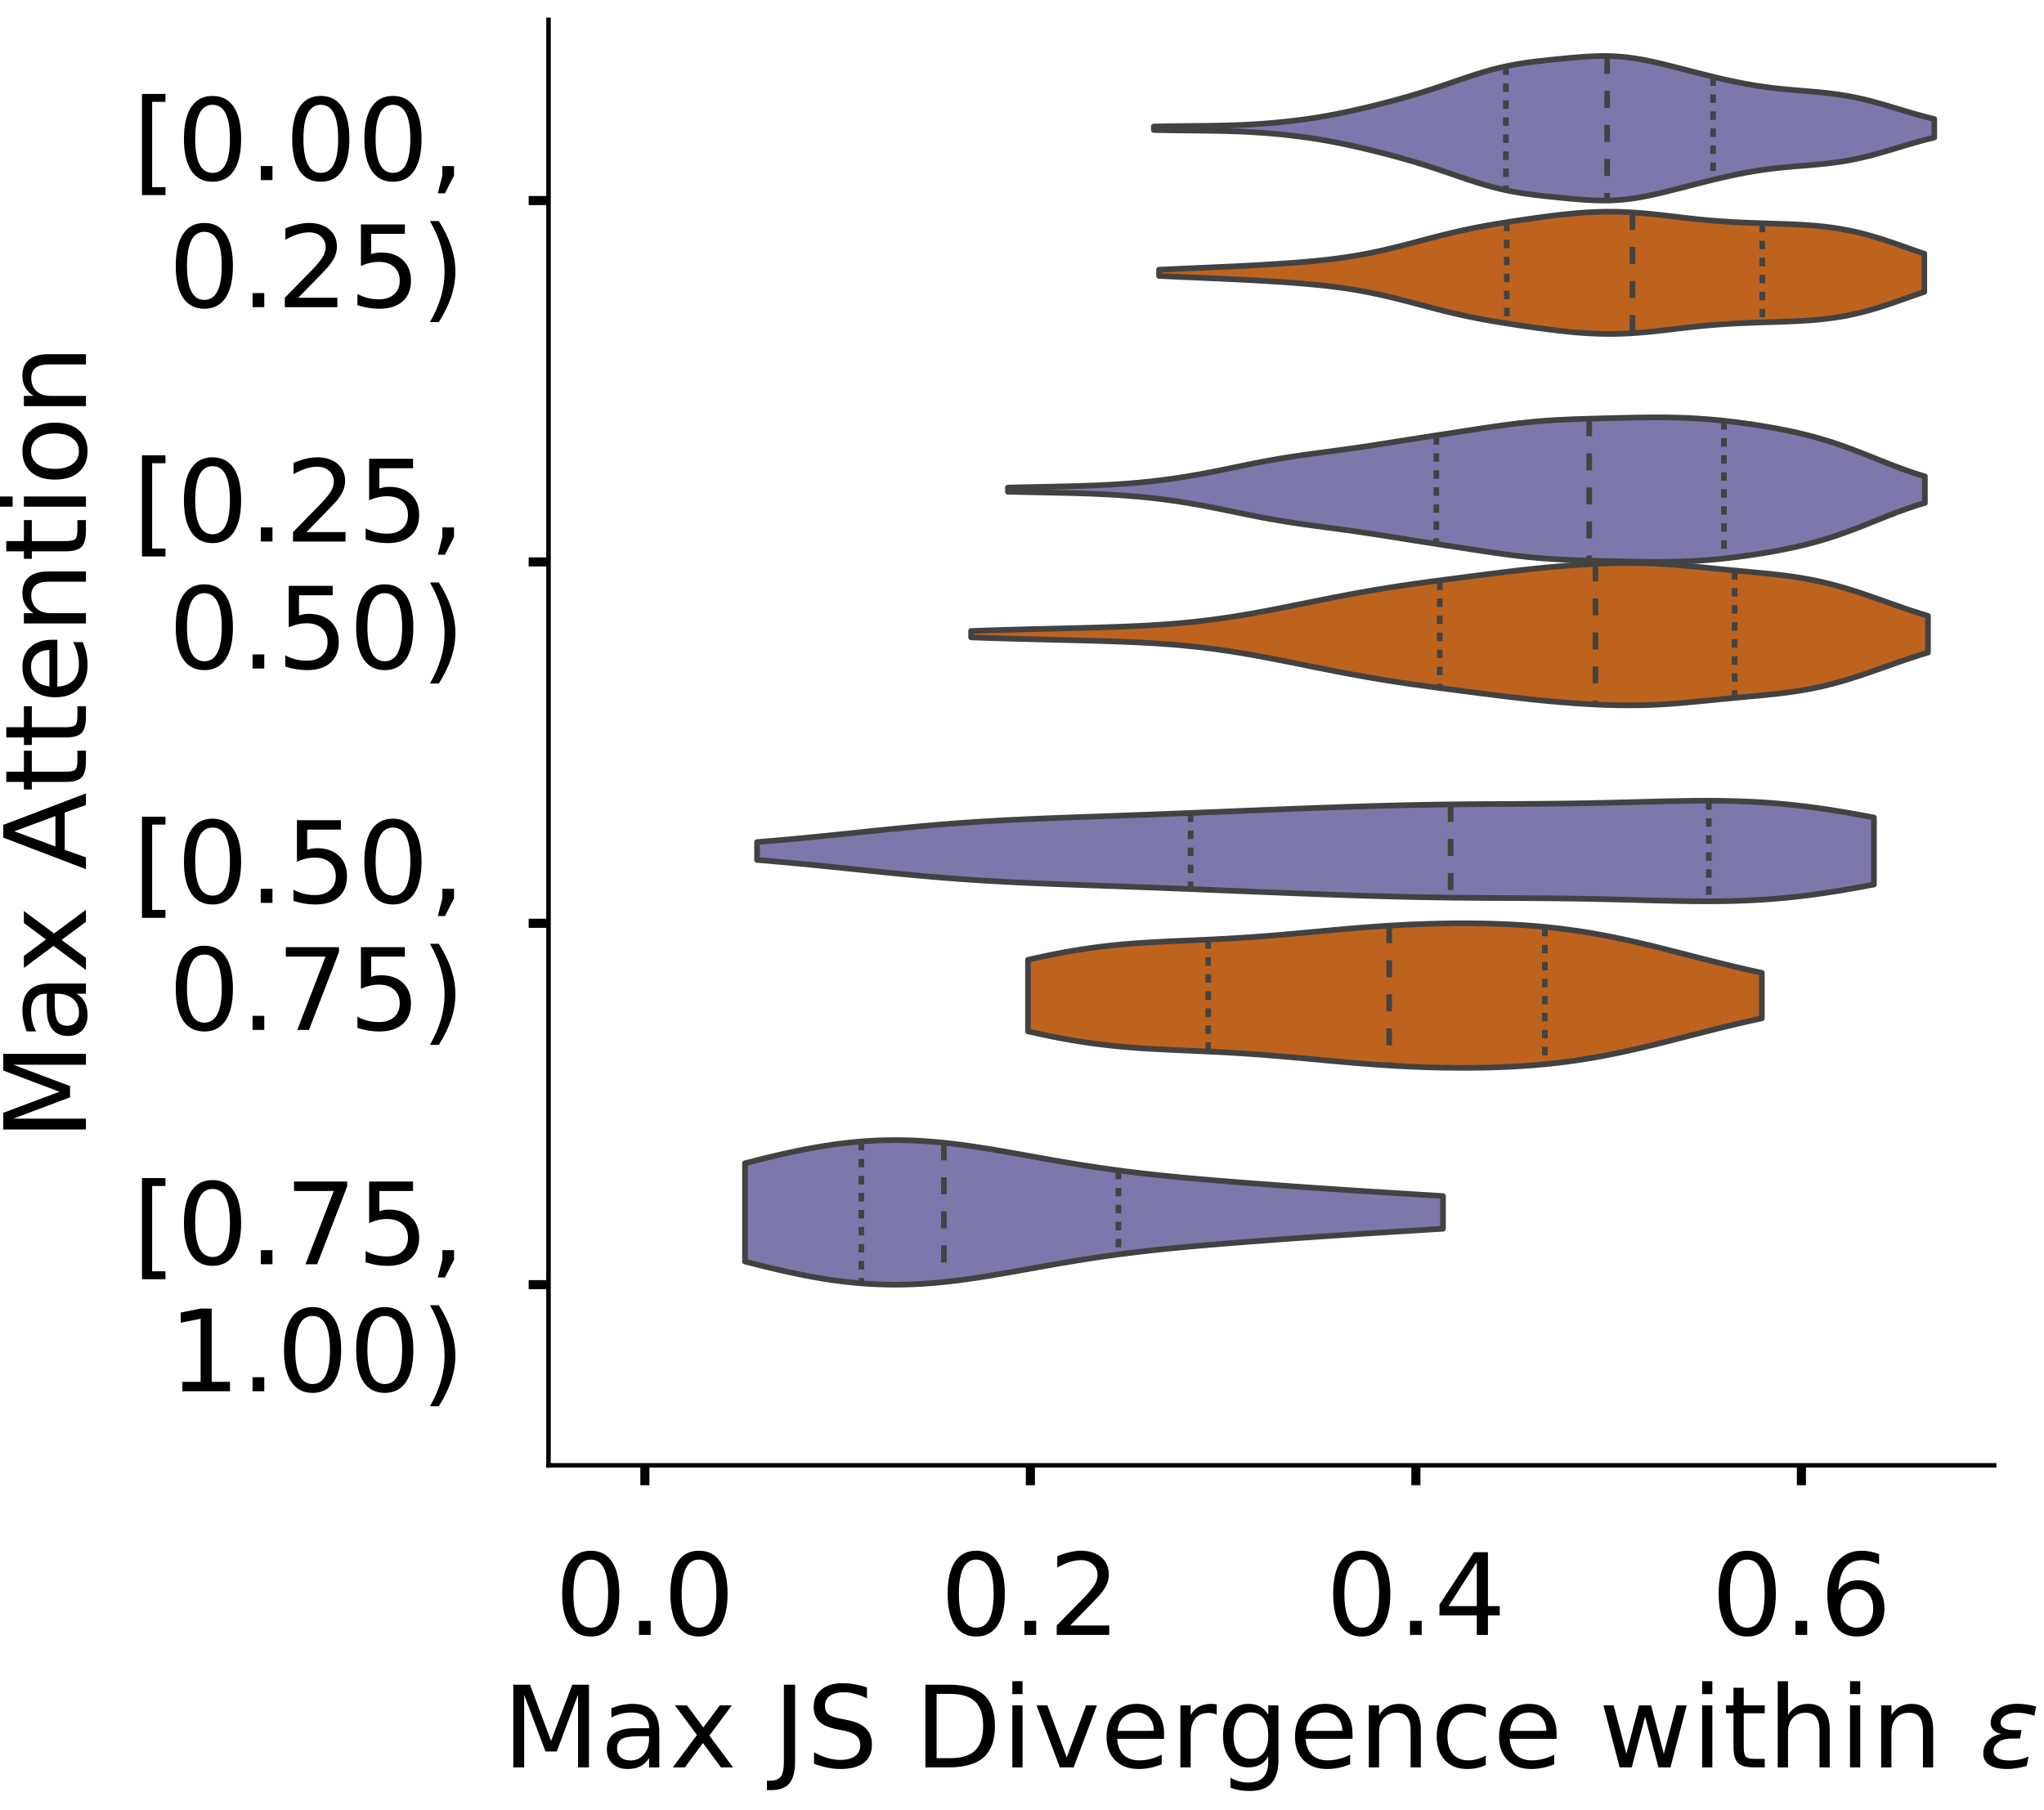 <?xml version="1.0" encoding="utf-8" standalone="no"?>
<!DOCTYPE svg PUBLIC "-//W3C//DTD SVG 1.1//EN"
  "http://www.w3.org/Graphics/SVG/1.1/DTD/svg11.dtd">
<!-- Created with matplotlib (https://matplotlib.org/) -->
<svg height="319.062pt" version="1.1" viewBox="0 0 360.352 319.062" width="360.352pt" xmlns="http://www.w3.org/2000/svg" xmlns:xlink="http://www.w3.org/1999/xlink">
 <defs>
  <style type="text/css">
*{stroke-linecap:butt;stroke-linejoin:round;}
  </style>
 </defs>
 <g id="figure_1">
  <g id="patch_1">
   <path d="M 0 319.062 
L 360.352 319.062 
L 360.352 0 
L 0 0 
z
" style="fill:#ffffff;"/>
  </g>
  <g id="axes_1">
   <g id="patch_2">
    <path d="M -269.522 258.362 
L -14.66 258.362 
L -14.66 3.5 
L -269.522 3.5 
z
" style="fill:#ffffff;"/>
   </g>
   <g id="patch_3">
    <path clip-path="url(#pcf2ed317a1)" d="M -257.937 258.362 
L -252.145 258.362 
L -252.145 258.362 
L -257.937 258.362 
z
" style="fill:#7570b3;opacity:0.6;stroke:#000000;stroke-linejoin:miter;stroke-width:0.5;"/>
   </g>
   <g id="patch_4">
    <path clip-path="url(#pcf2ed317a1)" d="M -252.145 258.362 
L -246.352 258.362 
L -246.352 258.362 
L -252.145 258.362 
z
" style="fill:#7570b3;opacity:0.6;stroke:#000000;stroke-linejoin:miter;stroke-width:0.5;"/>
   </g>
   <g id="patch_5">
    <path clip-path="url(#pcf2ed317a1)" d="M -246.352 258.362 
L -240.56 258.362 
L -240.56 258.362 
L -246.352 258.362 
z
" style="fill:#7570b3;opacity:0.6;stroke:#000000;stroke-linejoin:miter;stroke-width:0.5;"/>
   </g>
   <g id="patch_6">
    <path clip-path="url(#pcf2ed317a1)" d="M -240.56 258.362 
L -234.768 258.362 
L -234.768 252.294 
L -240.56 252.294 
z
" style="fill:#7570b3;opacity:0.6;stroke:#000000;stroke-linejoin:miter;stroke-width:0.5;"/>
   </g>
   <g id="patch_7">
    <path clip-path="url(#pcf2ed317a1)" d="M -234.768 258.362 
L -228.975 258.362 
L -228.975 252.294 
L -234.768 252.294 
z
" style="fill:#7570b3;opacity:0.6;stroke:#000000;stroke-linejoin:miter;stroke-width:0.5;"/>
   </g>
   <g id="patch_8">
    <path clip-path="url(#pcf2ed317a1)" d="M -228.975 258.362 
L -223.183 258.362 
L -223.183 258.362 
L -228.975 258.362 
z
" style="fill:#7570b3;opacity:0.6;stroke:#000000;stroke-linejoin:miter;stroke-width:0.5;"/>
   </g>
   <g id="patch_9">
    <path clip-path="url(#pcf2ed317a1)" d="M -223.183 258.362 
L -217.391 258.362 
L -217.391 255.328 
L -223.183 255.328 
z
" style="fill:#7570b3;opacity:0.6;stroke:#000000;stroke-linejoin:miter;stroke-width:0.5;"/>
   </g>
   <g id="patch_10">
    <path clip-path="url(#pcf2ed317a1)" d="M -217.391 258.362 
L -211.599 258.362 
L -211.599 246.225 
L -217.391 246.225 
z
" style="fill:#7570b3;opacity:0.6;stroke:#000000;stroke-linejoin:miter;stroke-width:0.5;"/>
   </g>
   <g id="patch_11">
    <path clip-path="url(#pcf2ed317a1)" d="M -211.599 258.362 
L -205.806 258.362 
L -205.806 243.191 
L -211.599 243.191 
z
" style="fill:#7570b3;opacity:0.6;stroke:#000000;stroke-linejoin:miter;stroke-width:0.5;"/>
   </g>
   <g id="patch_12">
    <path clip-path="url(#pcf2ed317a1)" d="M -205.806 258.362 
L -200.014 258.362 
L -200.014 243.191 
L -205.806 243.191 
z
" style="fill:#7570b3;opacity:0.6;stroke:#000000;stroke-linejoin:miter;stroke-width:0.5;"/>
   </g>
   <g id="patch_13">
    <path clip-path="url(#pcf2ed317a1)" d="M -200.014 258.362 
L -194.222 258.362 
L -194.222 246.225 
L -200.014 246.225 
z
" style="fill:#7570b3;opacity:0.6;stroke:#000000;stroke-linejoin:miter;stroke-width:0.5;"/>
   </g>
   <g id="patch_14">
    <path clip-path="url(#pcf2ed317a1)" d="M -194.222 258.362 
L -188.429 258.362 
L -188.429 252.294 
L -194.222 252.294 
z
" style="fill:#7570b3;opacity:0.6;stroke:#000000;stroke-linejoin:miter;stroke-width:0.5;"/>
   </g>
   <g id="patch_15">
    <path clip-path="url(#pcf2ed317a1)" d="M -188.429 258.362 
L -182.637 258.362 
L -182.637 249.259 
L -188.429 249.259 
z
" style="fill:#7570b3;opacity:0.6;stroke:#000000;stroke-linejoin:miter;stroke-width:0.5;"/>
   </g>
   <g id="patch_16">
    <path clip-path="url(#pcf2ed317a1)" d="M -182.637 258.362 
L -176.845 258.362 
L -176.845 240.157 
L -182.637 240.157 
z
" style="fill:#7570b3;opacity:0.6;stroke:#000000;stroke-linejoin:miter;stroke-width:0.5;"/>
   </g>
   <g id="patch_17">
    <path clip-path="url(#pcf2ed317a1)" d="M -176.845 258.362 
L -171.052 258.362 
L -171.052 249.259 
L -176.845 249.259 
z
" style="fill:#7570b3;opacity:0.6;stroke:#000000;stroke-linejoin:miter;stroke-width:0.5;"/>
   </g>
   <g id="patch_18">
    <path clip-path="url(#pcf2ed317a1)" d="M -171.052 258.362 
L -165.26 258.362 
L -165.26 231.055 
L -171.052 231.055 
z
" style="fill:#7570b3;opacity:0.6;stroke:#000000;stroke-linejoin:miter;stroke-width:0.5;"/>
   </g>
   <g id="patch_19">
    <path clip-path="url(#pcf2ed317a1)" d="M -165.26 258.362 
L -159.468 258.362 
L -159.468 228.021 
L -165.26 228.021 
z
" style="fill:#7570b3;opacity:0.6;stroke:#000000;stroke-linejoin:miter;stroke-width:0.5;"/>
   </g>
   <g id="patch_20">
    <path clip-path="url(#pcf2ed317a1)" d="M -159.468 258.362 
L -153.675 258.362 
L -153.675 221.953 
L -159.468 221.953 
z
" style="fill:#7570b3;opacity:0.6;stroke:#000000;stroke-linejoin:miter;stroke-width:0.5;"/>
   </g>
   <g id="patch_21">
    <path clip-path="url(#pcf2ed317a1)" d="M -153.675 258.362 
L -147.883 258.362 
L -147.883 200.714 
L -153.675 200.714 
z
" style="fill:#7570b3;opacity:0.6;stroke:#000000;stroke-linejoin:miter;stroke-width:0.5;"/>
   </g>
   <g id="patch_22">
    <path clip-path="url(#pcf2ed317a1)" d="M -147.883 258.362 
L -142.091 258.362 
L -142.091 179.476 
L -147.883 179.476 
z
" style="fill:#7570b3;opacity:0.6;stroke:#000000;stroke-linejoin:miter;stroke-width:0.5;"/>
   </g>
   <g id="patch_23">
    <path clip-path="url(#pcf2ed317a1)" d="M -142.091 258.362 
L -136.299 258.362 
L -136.299 203.748 
L -142.091 203.748 
z
" style="fill:#7570b3;opacity:0.6;stroke:#000000;stroke-linejoin:miter;stroke-width:0.5;"/>
   </g>
   <g id="patch_24">
    <path clip-path="url(#pcf2ed317a1)" d="M -136.299 258.362 
L -130.506 258.362 
L -130.506 149.135 
L -136.299 149.135 
z
" style="fill:#7570b3;opacity:0.6;stroke:#000000;stroke-linejoin:miter;stroke-width:0.5;"/>
   </g>
   <g id="patch_25">
    <path clip-path="url(#pcf2ed317a1)" d="M -130.506 258.362 
L -124.714 258.362 
L -124.714 130.931 
L -130.506 130.931 
z
" style="fill:#7570b3;opacity:0.6;stroke:#000000;stroke-linejoin:miter;stroke-width:0.5;"/>
   </g>
   <g id="patch_26">
    <path clip-path="url(#pcf2ed317a1)" d="M -124.714 258.362 
L -118.922 258.362 
L -118.922 121.829 
L -124.714 121.829 
z
" style="fill:#7570b3;opacity:0.6;stroke:#000000;stroke-linejoin:miter;stroke-width:0.5;"/>
   </g>
   <g id="patch_27">
    <path clip-path="url(#pcf2ed317a1)" d="M -118.922 258.362 
L -113.129 258.362 
L -113.129 94.522 
L -118.922 94.522 
z
" style="fill:#7570b3;opacity:0.6;stroke:#000000;stroke-linejoin:miter;stroke-width:0.5;"/>
   </g>
   <g id="patch_28">
    <path clip-path="url(#pcf2ed317a1)" d="M -113.129 258.362 
L -107.337 258.362 
L -107.337 33.841 
L -113.129 33.841 
z
" style="fill:#7570b3;opacity:0.6;stroke:#000000;stroke-linejoin:miter;stroke-width:0.5;"/>
   </g>
   <g id="patch_29">
    <path clip-path="url(#pcf2ed317a1)" d="M -107.337 258.362 
L -101.545 258.362 
L -101.545 15.636 
L -107.337 15.636 
z
" style="fill:#7570b3;opacity:0.6;stroke:#000000;stroke-linejoin:miter;stroke-width:0.5;"/>
   </g>
   <g id="patch_30">
    <path clip-path="url(#pcf2ed317a1)" d="M -101.545 258.362 
L -95.752 258.362 
L -95.752 67.215 
L -101.545 67.215 
z
" style="fill:#7570b3;opacity:0.6;stroke:#000000;stroke-linejoin:miter;stroke-width:0.5;"/>
   </g>
   <g id="patch_31">
    <path clip-path="url(#pcf2ed317a1)" d="M -95.752 258.362 
L -89.96 258.362 
L -89.96 39.909 
L -95.752 39.909 
z
" style="fill:#7570b3;opacity:0.6;stroke:#000000;stroke-linejoin:miter;stroke-width:0.5;"/>
   </g>
   <g id="patch_32">
    <path clip-path="url(#pcf2ed317a1)" d="M -89.96 258.362 
L -84.168 258.362 
L -84.168 27.773 
L -89.96 27.773 
z
" style="fill:#7570b3;opacity:0.6;stroke:#000000;stroke-linejoin:miter;stroke-width:0.5;"/>
   </g>
   <g id="patch_33">
    <path clip-path="url(#pcf2ed317a1)" d="M -84.168 258.362 
L -78.375 258.362 
L -78.375 52.045 
L -84.168 52.045 
z
" style="fill:#7570b3;opacity:0.6;stroke:#000000;stroke-linejoin:miter;stroke-width:0.5;"/>
   </g>
   <g id="patch_34">
    <path clip-path="url(#pcf2ed317a1)" d="M -78.375 258.362 
L -72.583 258.362 
L -72.583 58.113 
L -78.375 58.113 
z
" style="fill:#7570b3;opacity:0.6;stroke:#000000;stroke-linejoin:miter;stroke-width:0.5;"/>
   </g>
   <g id="patch_35">
    <path clip-path="url(#pcf2ed317a1)" d="M -72.583 258.362 
L -66.791 258.362 
L -66.791 73.284 
L -72.583 73.284 
z
" style="fill:#7570b3;opacity:0.6;stroke:#000000;stroke-linejoin:miter;stroke-width:0.5;"/>
   </g>
   <g id="patch_36">
    <path clip-path="url(#pcf2ed317a1)" d="M -66.791 258.362 
L -60.998 258.362 
L -60.998 112.726 
L -66.791 112.726 
z
" style="fill:#7570b3;opacity:0.6;stroke:#000000;stroke-linejoin:miter;stroke-width:0.5;"/>
   </g>
   <g id="patch_37">
    <path clip-path="url(#pcf2ed317a1)" d="M -60.998 258.362 
L -55.206 258.362 
L -55.206 121.829 
L -60.998 121.829 
z
" style="fill:#7570b3;opacity:0.6;stroke:#000000;stroke-linejoin:miter;stroke-width:0.5;"/>
   </g>
   <g id="patch_38">
    <path clip-path="url(#pcf2ed317a1)" d="M -55.206 258.362 
L -49.414 258.362 
L -49.414 94.522 
L -55.206 94.522 
z
" style="fill:#7570b3;opacity:0.6;stroke:#000000;stroke-linejoin:miter;stroke-width:0.5;"/>
   </g>
   <g id="patch_39">
    <path clip-path="url(#pcf2ed317a1)" d="M -49.414 258.362 
L -43.622 258.362 
L -43.622 170.374 
L -49.414 170.374 
z
" style="fill:#7570b3;opacity:0.6;stroke:#000000;stroke-linejoin:miter;stroke-width:0.5;"/>
   </g>
   <g id="patch_40">
    <path clip-path="url(#pcf2ed317a1)" d="M -43.622 258.362 
L -37.829 258.362 
L -37.829 218.919 
L -43.622 218.919 
z
" style="fill:#7570b3;opacity:0.6;stroke:#000000;stroke-linejoin:miter;stroke-width:0.5;"/>
   </g>
   <g id="patch_41">
    <path clip-path="url(#pcf2ed317a1)" d="M -37.829 258.362 
L -32.037 258.362 
L -32.037 255.328 
L -37.829 255.328 
z
" style="fill:#7570b3;opacity:0.6;stroke:#000000;stroke-linejoin:miter;stroke-width:0.5;"/>
   </g>
   <g id="patch_42">
    <path clip-path="url(#pcf2ed317a1)" d="M -32.037 258.362 
L -26.245 258.362 
L -26.245 258.362 
L -32.037 258.362 
z
" style="fill:#7570b3;opacity:0.6;stroke:#000000;stroke-linejoin:miter;stroke-width:0.5;"/>
   </g>
   <g id="patch_43">
    <path clip-path="url(#pcf2ed317a1)" d="M -257.937 258.362 
L -252.145 258.362 
L -252.145 258.362 
L -257.937 258.362 
z
" style="fill:#d95f02;opacity:0.6;stroke:#000000;stroke-linejoin:miter;stroke-width:0.5;"/>
   </g>
   <g id="patch_44">
    <path clip-path="url(#pcf2ed317a1)" d="M -252.145 258.362 
L -246.352 258.362 
L -246.352 258.362 
L -252.145 258.362 
z
" style="fill:#d95f02;opacity:0.6;stroke:#000000;stroke-linejoin:miter;stroke-width:0.5;"/>
   </g>
   <g id="patch_45">
    <path clip-path="url(#pcf2ed317a1)" d="M -246.352 258.362 
L -240.56 258.362 
L -240.56 258.362 
L -246.352 258.362 
z
" style="fill:#d95f02;opacity:0.6;stroke:#000000;stroke-linejoin:miter;stroke-width:0.5;"/>
   </g>
   <g id="patch_46">
    <path clip-path="url(#pcf2ed317a1)" d="M -240.56 258.362 
L -234.768 258.362 
L -234.768 258.362 
L -240.56 258.362 
z
" style="fill:#d95f02;opacity:0.6;stroke:#000000;stroke-linejoin:miter;stroke-width:0.5;"/>
   </g>
   <g id="patch_47">
    <path clip-path="url(#pcf2ed317a1)" d="M -234.768 258.362 
L -228.975 258.362 
L -228.975 258.362 
L -234.768 258.362 
z
" style="fill:#d95f02;opacity:0.6;stroke:#000000;stroke-linejoin:miter;stroke-width:0.5;"/>
   </g>
   <g id="patch_48">
    <path clip-path="url(#pcf2ed317a1)" d="M -228.975 258.362 
L -223.183 258.362 
L -223.183 258.362 
L -228.975 258.362 
z
" style="fill:#d95f02;opacity:0.6;stroke:#000000;stroke-linejoin:miter;stroke-width:0.5;"/>
   </g>
   <g id="patch_49">
    <path clip-path="url(#pcf2ed317a1)" d="M -223.183 258.362 
L -217.391 258.362 
L -217.391 258.362 
L -223.183 258.362 
z
" style="fill:#d95f02;opacity:0.6;stroke:#000000;stroke-linejoin:miter;stroke-width:0.5;"/>
   </g>
   <g id="patch_50">
    <path clip-path="url(#pcf2ed317a1)" d="M -217.391 258.362 
L -211.599 258.362 
L -211.599 258.362 
L -217.391 258.362 
z
" style="fill:#d95f02;opacity:0.6;stroke:#000000;stroke-linejoin:miter;stroke-width:0.5;"/>
   </g>
   <g id="patch_51">
    <path clip-path="url(#pcf2ed317a1)" d="M -211.599 258.362 
L -205.806 258.362 
L -205.806 258.362 
L -211.599 258.362 
z
" style="fill:#d95f02;opacity:0.6;stroke:#000000;stroke-linejoin:miter;stroke-width:0.5;"/>
   </g>
   <g id="patch_52">
    <path clip-path="url(#pcf2ed317a1)" d="M -205.806 258.362 
L -200.014 258.362 
L -200.014 253.549 
L -205.806 253.549 
z
" style="fill:#d95f02;opacity:0.6;stroke:#000000;stroke-linejoin:miter;stroke-width:0.5;"/>
   </g>
   <g id="patch_53">
    <path clip-path="url(#pcf2ed317a1)" d="M -200.014 258.362 
L -194.222 258.362 
L -194.222 248.736 
L -200.014 248.736 
z
" style="fill:#d95f02;opacity:0.6;stroke:#000000;stroke-linejoin:miter;stroke-width:0.5;"/>
   </g>
   <g id="patch_54">
    <path clip-path="url(#pcf2ed317a1)" d="M -194.222 258.362 
L -188.429 258.362 
L -188.429 248.736 
L -194.222 248.736 
z
" style="fill:#d95f02;opacity:0.6;stroke:#000000;stroke-linejoin:miter;stroke-width:0.5;"/>
   </g>
   <g id="patch_55">
    <path clip-path="url(#pcf2ed317a1)" d="M -188.429 258.362 
L -182.637 258.362 
L -182.637 243.924 
L -188.429 243.924 
z
" style="fill:#d95f02;opacity:0.6;stroke:#000000;stroke-linejoin:miter;stroke-width:0.5;"/>
   </g>
   <g id="patch_56">
    <path clip-path="url(#pcf2ed317a1)" d="M -182.637 258.362 
L -176.845 258.362 
L -176.845 234.298 
L -182.637 234.298 
z
" style="fill:#d95f02;opacity:0.6;stroke:#000000;stroke-linejoin:miter;stroke-width:0.5;"/>
   </g>
   <g id="patch_57">
    <path clip-path="url(#pcf2ed317a1)" d="M -176.845 258.362 
L -171.052 258.362 
L -171.052 243.924 
L -176.845 243.924 
z
" style="fill:#d95f02;opacity:0.6;stroke:#000000;stroke-linejoin:miter;stroke-width:0.5;"/>
   </g>
   <g id="patch_58">
    <path clip-path="url(#pcf2ed317a1)" d="M -171.052 258.362 
L -165.26 258.362 
L -165.26 248.736 
L -171.052 248.736 
z
" style="fill:#d95f02;opacity:0.6;stroke:#000000;stroke-linejoin:miter;stroke-width:0.5;"/>
   </g>
   <g id="patch_59">
    <path clip-path="url(#pcf2ed317a1)" d="M -165.26 258.362 
L -159.468 258.362 
L -159.468 210.235 
L -165.26 210.235 
z
" style="fill:#d95f02;opacity:0.6;stroke:#000000;stroke-linejoin:miter;stroke-width:0.5;"/>
   </g>
   <g id="patch_60">
    <path clip-path="url(#pcf2ed317a1)" d="M -159.468 258.362 
L -153.675 258.362 
L -153.675 234.298 
L -159.468 234.298 
z
" style="fill:#d95f02;opacity:0.6;stroke:#000000;stroke-linejoin:miter;stroke-width:0.5;"/>
   </g>
   <g id="patch_61">
    <path clip-path="url(#pcf2ed317a1)" d="M -153.675 258.362 
L -147.883 258.362 
L -147.883 205.422 
L -153.675 205.422 
z
" style="fill:#d95f02;opacity:0.6;stroke:#000000;stroke-linejoin:miter;stroke-width:0.5;"/>
   </g>
   <g id="patch_62">
    <path clip-path="url(#pcf2ed317a1)" d="M -147.883 258.362 
L -142.091 258.362 
L -142.091 200.61 
L -147.883 200.61 
z
" style="fill:#d95f02;opacity:0.6;stroke:#000000;stroke-linejoin:miter;stroke-width:0.5;"/>
   </g>
   <g id="patch_63">
    <path clip-path="url(#pcf2ed317a1)" d="M -142.091 258.362 
L -136.299 258.362 
L -136.299 186.172 
L -142.091 186.172 
z
" style="fill:#d95f02;opacity:0.6;stroke:#000000;stroke-linejoin:miter;stroke-width:0.5;"/>
   </g>
   <g id="patch_64">
    <path clip-path="url(#pcf2ed317a1)" d="M -136.299 258.362 
L -130.506 258.362 
L -130.506 162.108 
L -136.299 162.108 
z
" style="fill:#d95f02;opacity:0.6;stroke:#000000;stroke-linejoin:miter;stroke-width:0.5;"/>
   </g>
   <g id="patch_65">
    <path clip-path="url(#pcf2ed317a1)" d="M -130.506 258.362 
L -124.714 258.362 
L -124.714 138.045 
L -130.506 138.045 
z
" style="fill:#d95f02;opacity:0.6;stroke:#000000;stroke-linejoin:miter;stroke-width:0.5;"/>
   </g>
   <g id="patch_66">
    <path clip-path="url(#pcf2ed317a1)" d="M -124.714 258.362 
L -118.922 258.362 
L -118.922 104.357 
L -124.714 104.357 
z
" style="fill:#d95f02;opacity:0.6;stroke:#000000;stroke-linejoin:miter;stroke-width:0.5;"/>
   </g>
   <g id="patch_67">
    <path clip-path="url(#pcf2ed317a1)" d="M -118.922 258.362 
L -113.129 258.362 
L -113.129 56.23 
L -118.922 56.23 
z
" style="fill:#d95f02;opacity:0.6;stroke:#000000;stroke-linejoin:miter;stroke-width:0.5;"/>
   </g>
   <g id="patch_68">
    <path clip-path="url(#pcf2ed317a1)" d="M -113.129 258.362 
L -107.337 258.362 
L -107.337 133.233 
L -113.129 133.233 
z
" style="fill:#d95f02;opacity:0.6;stroke:#000000;stroke-linejoin:miter;stroke-width:0.5;"/>
   </g>
   <g id="patch_69">
    <path clip-path="url(#pcf2ed317a1)" d="M -107.337 258.362 
L -101.545 258.362 
L -101.545 32.167 
L -107.337 32.167 
z
" style="fill:#d95f02;opacity:0.6;stroke:#000000;stroke-linejoin:miter;stroke-width:0.5;"/>
   </g>
   <g id="patch_70">
    <path clip-path="url(#pcf2ed317a1)" d="M -101.545 258.362 
L -95.752 258.362 
L -95.752 32.167 
L -101.545 32.167 
z
" style="fill:#d95f02;opacity:0.6;stroke:#000000;stroke-linejoin:miter;stroke-width:0.5;"/>
   </g>
   <g id="patch_71">
    <path clip-path="url(#pcf2ed317a1)" d="M -95.752 258.362 
L -89.96 258.362 
L -89.96 61.043 
L -95.752 61.043 
z
" style="fill:#d95f02;opacity:0.6;stroke:#000000;stroke-linejoin:miter;stroke-width:0.5;"/>
   </g>
   <g id="patch_72">
    <path clip-path="url(#pcf2ed317a1)" d="M -89.96 258.362 
L -84.168 258.362 
L -84.168 27.354 
L -89.96 27.354 
z
" style="fill:#d95f02;opacity:0.6;stroke:#000000;stroke-linejoin:miter;stroke-width:0.5;"/>
   </g>
   <g id="patch_73">
    <path clip-path="url(#pcf2ed317a1)" d="M -84.168 258.362 
L -78.375 258.362 
L -78.375 32.167 
L -84.168 32.167 
z
" style="fill:#d95f02;opacity:0.6;stroke:#000000;stroke-linejoin:miter;stroke-width:0.5;"/>
   </g>
   <g id="patch_74">
    <path clip-path="url(#pcf2ed317a1)" d="M -78.375 258.362 
L -72.583 258.362 
L -72.583 94.731 
L -78.375 94.731 
z
" style="fill:#d95f02;opacity:0.6;stroke:#000000;stroke-linejoin:miter;stroke-width:0.5;"/>
   </g>
   <g id="patch_75">
    <path clip-path="url(#pcf2ed317a1)" d="M -72.583 258.362 
L -66.791 258.362 
L -66.791 85.106 
L -72.583 85.106 
z
" style="fill:#d95f02;opacity:0.6;stroke:#000000;stroke-linejoin:miter;stroke-width:0.5;"/>
   </g>
   <g id="patch_76">
    <path clip-path="url(#pcf2ed317a1)" d="M -66.791 258.362 
L -60.998 258.362 
L -60.998 80.293 
L -66.791 80.293 
z
" style="fill:#d95f02;opacity:0.6;stroke:#000000;stroke-linejoin:miter;stroke-width:0.5;"/>
   </g>
   <g id="patch_77">
    <path clip-path="url(#pcf2ed317a1)" d="M -60.998 258.362 
L -55.206 258.362 
L -55.206 99.544 
L -60.998 99.544 
z
" style="fill:#d95f02;opacity:0.6;stroke:#000000;stroke-linejoin:miter;stroke-width:0.5;"/>
   </g>
   <g id="patch_78">
    <path clip-path="url(#pcf2ed317a1)" d="M -55.206 258.362 
L -49.414 258.362 
L -49.414 65.855 
L -55.206 65.855 
z
" style="fill:#d95f02;opacity:0.6;stroke:#000000;stroke-linejoin:miter;stroke-width:0.5;"/>
   </g>
   <g id="patch_79">
    <path clip-path="url(#pcf2ed317a1)" d="M -49.414 258.362 
L -43.622 258.362 
L -43.622 157.296 
L -49.414 157.296 
z
" style="fill:#d95f02;opacity:0.6;stroke:#000000;stroke-linejoin:miter;stroke-width:0.5;"/>
   </g>
   <g id="patch_80">
    <path clip-path="url(#pcf2ed317a1)" d="M -43.622 258.362 
L -37.829 258.362 
L -37.829 166.921 
L -43.622 166.921 
z
" style="fill:#d95f02;opacity:0.6;stroke:#000000;stroke-linejoin:miter;stroke-width:0.5;"/>
   </g>
   <g id="patch_81">
    <path clip-path="url(#pcf2ed317a1)" d="M -37.829 258.362 
L -32.037 258.362 
L -32.037 253.549 
L -37.829 253.549 
z
" style="fill:#d95f02;opacity:0.6;stroke:#000000;stroke-linejoin:miter;stroke-width:0.5;"/>
   </g>
   <g id="patch_82">
    <path clip-path="url(#pcf2ed317a1)" d="M -32.037 258.362 
L -26.245 258.362 
L -26.245 258.362 
L -32.037 258.362 
z
" style="fill:#d95f02;opacity:0.6;stroke:#000000;stroke-linejoin:miter;stroke-width:0.5;"/>
   </g>
   <g id="matplotlib.axis_1">
    <g id="xtick_1">
     <g id="line2d_1">
      <defs>
       <path d="M 0 0 
L 0 3.5 
" id="m3c030d9cce" style="stroke:#000000;stroke-width:1.6;"/>
      </defs>
      <g/>
     </g>
     <g id="text_1">
      <!-- 0.0 -->
      <defs>
       <path d="M 31.781 66.406 
Q 24.172 66.406 20.328 58.906 
Q 16.5 51.422 16.5 36.375 
Q 16.5 21.391 20.328 13.891 
Q 24.172 6.391 31.781 6.391 
Q 39.453 6.391 43.281 13.891 
Q 47.125 21.391 47.125 36.375 
Q 47.125 51.422 43.281 58.906 
Q 39.453 66.406 31.781 66.406 
z
M 31.781 74.219 
Q 44.047 74.219 50.516 64.516 
Q 56.984 54.828 56.984 36.375 
Q 56.984 17.969 50.516 8.266 
Q 44.047 -1.422 31.781 -1.422 
Q 19.531 -1.422 13.062 8.266 
Q 6.594 17.969 6.594 36.375 
Q 6.594 54.828 13.062 64.516 
Q 19.531 74.219 31.781 74.219 
z
" id="DejaVuSans-48"/>
       <path d="M 10.688 12.406 
L 21 12.406 
L 21 0 
L 10.688 0 
z
" id="DejaVuSans-46"/>
      </defs>
      <g transform="translate(-273.84 288.259)scale(0.2 -0.2)">
       <use xlink:href="#DejaVuSans-48"/>
       <use x="63.623" xlink:href="#DejaVuSans-46"/>
       <use x="95.41" xlink:href="#DejaVuSans-48"/>
      </g>
     </g>
    </g>
    <g id="xtick_2">
     <g id="line2d_2">
      <g/>
     </g>
     <g id="text_2">
      <!-- 0.2 -->
      <defs>
       <path d="M 19.188 8.297 
L 53.609 8.297 
L 53.609 0 
L 7.328 0 
L 7.328 8.297 
Q 12.938 14.109 22.625 23.891 
Q 32.328 33.688 34.812 36.531 
Q 39.547 41.844 41.422 45.531 
Q 43.312 49.219 43.312 52.781 
Q 43.312 58.594 39.234 62.25 
Q 35.156 65.922 28.609 65.922 
Q 23.969 65.922 18.812 64.312 
Q 13.672 62.703 7.812 59.422 
L 7.812 69.391 
Q 13.766 71.781 18.938 73 
Q 24.125 74.219 28.422 74.219 
Q 39.75 74.219 46.484 68.547 
Q 53.219 62.891 53.219 53.422 
Q 53.219 48.922 51.531 44.891 
Q 49.859 40.875 45.406 35.406 
Q 44.188 33.984 37.641 27.219 
Q 31.109 20.453 19.188 8.297 
z
" id="DejaVuSans-50"/>
      </defs>
      <g transform="translate(-207.642 288.259)scale(0.2 -0.2)">
       <use xlink:href="#DejaVuSans-48"/>
       <use x="63.623" xlink:href="#DejaVuSans-46"/>
       <use x="95.41" xlink:href="#DejaVuSans-50"/>
      </g>
     </g>
    </g>
    <g id="xtick_3">
     <g id="line2d_3">
      <g/>
     </g>
     <g id="text_3">
      <!-- 0.4 -->
      <defs>
       <path d="M 37.797 64.312 
L 12.891 25.391 
L 37.797 25.391 
z
M 35.203 72.906 
L 47.609 72.906 
L 47.609 25.391 
L 58.016 25.391 
L 58.016 17.188 
L 47.609 17.188 
L 47.609 0 
L 37.797 0 
L 37.797 17.188 
L 4.891 17.188 
L 4.891 26.703 
z
" id="DejaVuSans-52"/>
      </defs>
      <g transform="translate(-141.444 288.259)scale(0.2 -0.2)">
       <use xlink:href="#DejaVuSans-48"/>
       <use x="63.623" xlink:href="#DejaVuSans-46"/>
       <use x="95.41" xlink:href="#DejaVuSans-52"/>
      </g>
     </g>
    </g>
    <g id="xtick_4">
     <g id="line2d_4">
      <g/>
     </g>
     <g id="text_4">
      <!-- 0.6 -->
      <defs>
       <path d="M 33.016 40.375 
Q 26.375 40.375 22.484 35.828 
Q 18.609 31.297 18.609 23.391 
Q 18.609 15.531 22.484 10.953 
Q 26.375 6.391 33.016 6.391 
Q 39.656 6.391 43.531 10.953 
Q 47.406 15.531 47.406 23.391 
Q 47.406 31.297 43.531 35.828 
Q 39.656 40.375 33.016 40.375 
z
M 52.594 71.297 
L 52.594 62.312 
Q 48.875 64.062 45.094 64.984 
Q 41.312 65.922 37.594 65.922 
Q 27.828 65.922 22.672 59.328 
Q 17.531 52.734 16.797 39.406 
Q 19.672 43.656 24.016 45.922 
Q 28.375 48.188 33.594 48.188 
Q 44.578 48.188 50.953 41.516 
Q 57.328 34.859 57.328 23.391 
Q 57.328 12.156 50.688 5.359 
Q 44.047 -1.422 33.016 -1.422 
Q 20.359 -1.422 13.672 8.266 
Q 6.984 17.969 6.984 36.375 
Q 6.984 53.656 15.188 63.938 
Q 23.391 74.219 37.203 74.219 
Q 40.922 74.219 44.703 73.484 
Q 48.484 72.75 52.594 71.297 
z
" id="DejaVuSans-54"/>
      </defs>
      <g transform="translate(-75.247 288.259)scale(0.2 -0.2)">
       <use xlink:href="#DejaVuSans-48"/>
       <use x="63.623" xlink:href="#DejaVuSans-46"/>
       <use x="95.41" xlink:href="#DejaVuSans-54"/>
      </g>
     </g>
    </g>
    <g id="text_5">
     <!-- Max JS Divergence within $\epsilon$ -->
     <defs>
      <path d="M 9.812 72.906 
L 24.516 72.906 
L 43.109 23.297 
L 61.812 72.906 
L 76.516 72.906 
L 76.516 0 
L 66.891 0 
L 66.891 64.016 
L 48.094 14.016 
L 38.188 14.016 
L 19.391 64.016 
L 19.391 0 
L 9.812 0 
z
" id="DejaVuSans-77"/>
      <path d="M 34.281 27.484 
Q 23.391 27.484 19.188 25 
Q 14.984 22.516 14.984 16.5 
Q 14.984 11.719 18.141 8.906 
Q 21.297 6.109 26.703 6.109 
Q 34.188 6.109 38.703 11.406 
Q 43.219 16.703 43.219 25.484 
L 43.219 27.484 
z
M 52.203 31.203 
L 52.203 0 
L 43.219 0 
L 43.219 8.297 
Q 40.141 3.328 35.547 0.953 
Q 30.953 -1.422 24.312 -1.422 
Q 15.922 -1.422 10.953 3.297 
Q 6 8.016 6 15.922 
Q 6 25.141 12.172 29.828 
Q 18.359 34.516 30.609 34.516 
L 43.219 34.516 
L 43.219 35.406 
Q 43.219 41.609 39.141 45 
Q 35.062 48.391 27.688 48.391 
Q 23 48.391 18.547 47.266 
Q 14.109 46.141 10.016 43.891 
L 10.016 52.203 
Q 14.938 54.109 19.578 55.047 
Q 24.219 56 28.609 56 
Q 40.484 56 46.344 49.844 
Q 52.203 43.703 52.203 31.203 
z
" id="DejaVuSans-97"/>
      <path d="M 54.891 54.688 
L 35.109 28.078 
L 55.906 0 
L 45.312 0 
L 29.391 21.484 
L 13.484 0 
L 2.875 0 
L 24.125 28.609 
L 4.688 54.688 
L 15.281 54.688 
L 29.781 35.203 
L 44.281 54.688 
z
" id="DejaVuSans-120"/>
      <path id="DejaVuSans-32"/>
      <path d="M 9.812 72.906 
L 19.672 72.906 
L 19.672 5.078 
Q 19.672 -8.109 14.672 -14.062 
Q 9.672 -20.016 -1.422 -20.016 
L -5.172 -20.016 
L -5.172 -11.719 
L -2.094 -11.719 
Q 4.438 -11.719 7.125 -8.047 
Q 9.812 -4.391 9.812 5.078 
z
" id="DejaVuSans-74"/>
      <path d="M 53.516 70.516 
L 53.516 60.891 
Q 47.906 63.578 42.922 64.891 
Q 37.938 66.219 33.297 66.219 
Q 25.25 66.219 20.875 63.094 
Q 16.5 59.969 16.5 54.203 
Q 16.5 49.359 19.406 46.891 
Q 22.312 44.438 30.422 42.922 
L 36.375 41.703 
Q 47.406 39.594 52.656 34.297 
Q 57.906 29 57.906 20.125 
Q 57.906 9.516 50.797 4.047 
Q 43.703 -1.422 29.984 -1.422 
Q 24.812 -1.422 18.969 -0.25 
Q 13.141 0.922 6.891 3.219 
L 6.891 13.375 
Q 12.891 10.016 18.656 8.297 
Q 24.422 6.594 29.984 6.594 
Q 38.422 6.594 43.016 9.906 
Q 47.609 13.234 47.609 19.391 
Q 47.609 24.75 44.312 27.781 
Q 41.016 30.812 33.5 32.328 
L 27.484 33.5 
Q 16.453 35.688 11.516 40.375 
Q 6.594 45.062 6.594 53.422 
Q 6.594 63.094 13.406 68.656 
Q 20.219 74.219 32.172 74.219 
Q 37.312 74.219 42.625 73.281 
Q 47.953 72.359 53.516 70.516 
z
" id="DejaVuSans-83"/>
      <path d="M 19.672 64.797 
L 19.672 8.109 
L 31.594 8.109 
Q 46.688 8.109 53.688 14.938 
Q 60.688 21.781 60.688 36.531 
Q 60.688 51.172 53.688 57.984 
Q 46.688 64.797 31.594 64.797 
z
M 9.812 72.906 
L 30.078 72.906 
Q 51.266 72.906 61.172 64.094 
Q 71.094 55.281 71.094 36.531 
Q 71.094 17.672 61.125 8.828 
Q 51.172 0 30.078 0 
L 9.812 0 
z
" id="DejaVuSans-68"/>
      <path d="M 9.422 54.688 
L 18.406 54.688 
L 18.406 0 
L 9.422 0 
z
M 9.422 75.984 
L 18.406 75.984 
L 18.406 64.594 
L 9.422 64.594 
z
" id="DejaVuSans-105"/>
      <path d="M 2.984 54.688 
L 12.5 54.688 
L 29.594 8.797 
L 46.688 54.688 
L 56.203 54.688 
L 35.688 0 
L 23.484 0 
z
" id="DejaVuSans-118"/>
      <path d="M 56.203 29.594 
L 56.203 25.203 
L 14.891 25.203 
Q 15.484 15.922 20.484 11.062 
Q 25.484 6.203 34.422 6.203 
Q 39.594 6.203 44.453 7.469 
Q 49.312 8.734 54.109 11.281 
L 54.109 2.781 
Q 49.266 0.734 44.188 -0.344 
Q 39.109 -1.422 33.891 -1.422 
Q 20.797 -1.422 13.156 6.188 
Q 5.516 13.812 5.516 26.812 
Q 5.516 40.234 12.766 48.109 
Q 20.016 56 32.328 56 
Q 43.359 56 49.781 48.891 
Q 56.203 41.797 56.203 29.594 
z
M 47.219 32.234 
Q 47.125 39.594 43.094 43.984 
Q 39.062 48.391 32.422 48.391 
Q 24.906 48.391 20.391 44.141 
Q 15.875 39.891 15.188 32.172 
z
" id="DejaVuSans-101"/>
      <path d="M 41.109 46.297 
Q 39.594 47.172 37.812 47.578 
Q 36.031 48 33.891 48 
Q 26.266 48 22.188 43.047 
Q 18.109 38.094 18.109 28.812 
L 18.109 0 
L 9.078 0 
L 9.078 54.688 
L 18.109 54.688 
L 18.109 46.188 
Q 20.953 51.172 25.484 53.578 
Q 30.031 56 36.531 56 
Q 37.453 56 38.578 55.875 
Q 39.703 55.766 41.062 55.516 
z
" id="DejaVuSans-114"/>
      <path d="M 45.406 27.984 
Q 45.406 37.75 41.375 43.109 
Q 37.359 48.484 30.078 48.484 
Q 22.859 48.484 18.828 43.109 
Q 14.797 37.75 14.797 27.984 
Q 14.797 18.266 18.828 12.891 
Q 22.859 7.516 30.078 7.516 
Q 37.359 7.516 41.375 12.891 
Q 45.406 18.266 45.406 27.984 
z
M 54.391 6.781 
Q 54.391 -7.172 48.188 -13.984 
Q 42 -20.797 29.203 -20.797 
Q 24.469 -20.797 20.266 -20.094 
Q 16.062 -19.391 12.109 -17.922 
L 12.109 -9.188 
Q 16.062 -11.328 19.922 -12.344 
Q 23.781 -13.375 27.781 -13.375 
Q 36.625 -13.375 41.016 -8.766 
Q 45.406 -4.156 45.406 5.172 
L 45.406 9.625 
Q 42.625 4.781 38.281 2.391 
Q 33.938 0 27.875 0 
Q 17.828 0 11.672 7.656 
Q 5.516 15.328 5.516 27.984 
Q 5.516 40.672 11.672 48.328 
Q 17.828 56 27.875 56 
Q 33.938 56 38.281 53.609 
Q 42.625 51.219 45.406 46.391 
L 45.406 54.688 
L 54.391 54.688 
z
" id="DejaVuSans-103"/>
      <path d="M 54.891 33.016 
L 54.891 0 
L 45.906 0 
L 45.906 32.719 
Q 45.906 40.484 42.875 44.328 
Q 39.844 48.188 33.797 48.188 
Q 26.516 48.188 22.312 43.547 
Q 18.109 38.922 18.109 30.906 
L 18.109 0 
L 9.078 0 
L 9.078 54.688 
L 18.109 54.688 
L 18.109 46.188 
Q 21.344 51.125 25.703 53.562 
Q 30.078 56 35.797 56 
Q 45.219 56 50.047 50.172 
Q 54.891 44.344 54.891 33.016 
z
" id="DejaVuSans-110"/>
      <path d="M 48.781 52.594 
L 48.781 44.188 
Q 44.969 46.297 41.141 47.344 
Q 37.312 48.391 33.406 48.391 
Q 24.656 48.391 19.812 42.844 
Q 14.984 37.312 14.984 27.297 
Q 14.984 17.281 19.812 11.734 
Q 24.656 6.203 33.406 6.203 
Q 37.312 6.203 41.141 7.25 
Q 44.969 8.297 48.781 10.406 
L 48.781 2.094 
Q 45.016 0.344 40.984 -0.531 
Q 36.969 -1.422 32.422 -1.422 
Q 20.062 -1.422 12.781 6.344 
Q 5.516 14.109 5.516 27.297 
Q 5.516 40.672 12.859 48.328 
Q 20.219 56 33.016 56 
Q 37.156 56 41.109 55.141 
Q 45.062 54.297 48.781 52.594 
z
" id="DejaVuSans-99"/>
      <path d="M 4.203 54.688 
L 13.188 54.688 
L 24.422 12.016 
L 35.594 54.688 
L 46.188 54.688 
L 57.422 12.016 
L 68.609 54.688 
L 77.594 54.688 
L 63.281 0 
L 52.688 0 
L 40.922 44.828 
L 29.109 0 
L 18.5 0 
z
" id="DejaVuSans-119"/>
      <path d="M 18.312 70.219 
L 18.312 54.688 
L 36.812 54.688 
L 36.812 47.703 
L 18.312 47.703 
L 18.312 18.016 
Q 18.312 11.328 20.141 9.422 
Q 21.969 7.516 27.594 7.516 
L 36.812 7.516 
L 36.812 0 
L 27.594 0 
Q 17.188 0 13.234 3.875 
Q 9.281 7.766 9.281 18.016 
L 9.281 47.703 
L 2.688 47.703 
L 2.688 54.688 
L 9.281 54.688 
L 9.281 70.219 
z
" id="DejaVuSans-116"/>
      <path d="M 54.891 33.016 
L 54.891 0 
L 45.906 0 
L 45.906 32.719 
Q 45.906 40.484 42.875 44.328 
Q 39.844 48.188 33.797 48.188 
Q 26.516 48.188 22.312 43.547 
Q 18.109 38.922 18.109 30.906 
L 18.109 0 
L 9.078 0 
L 9.078 75.984 
L 18.109 75.984 
L 18.109 46.188 
Q 21.344 51.125 25.703 53.562 
Q 30.078 56 35.797 56 
Q 45.219 56 50.047 50.172 
Q 54.891 44.344 54.891 33.016 
z
" id="DejaVuSans-104"/>
      <path d="M 19.734 29.5 
Q 14.453 30.672 12.156 33.844 
Q 10.453 36.078 10.453 39.109 
Q 10.453 47.406 18.359 52.25 
Q 24.609 56.062 34.188 56.062 
Q 37.891 56.062 41.938 55.469 
Q 46 54.891 50.531 53.719 
L 48.969 45.562 
Q 44.484 46.969 40.719 47.609 
Q 36.859 48.25 33.406 48.25 
Q 27.594 48.25 23.781 46 
Q 19.188 43.312 19.188 39.406 
Q 19.188 36.812 21.578 35.016 
Q 24.422 32.859 30.078 32.859 
L 37.641 32.859 
L 36.234 25.438 
L 29 25.438 
Q 22.266 25.438 18.312 22.953 
Q 12.938 19.578 12.938 14.312 
Q 12.938 10.984 15.828 8.797 
Q 19.438 6.062 26.812 6.062 
Q 31.344 6.062 35.688 6.938 
Q 40.047 7.859 43.844 9.672 
L 42.188 1.312 
Q 37.547 -0.047 33.297 -0.734 
Q 29.047 -1.422 25.141 -1.422 
Q 13.531 -1.422 8.062 3.031 
Q 3.906 6.453 3.906 12.203 
Q 3.906 19.969 9.375 24.75 
Q 13.422 28.328 19.734 29.5 
z
" id="DejaVuSans-Oblique-949"/>
     </defs>
     <g transform="translate(-277.691 311.618)scale(0.2 -0.2)">
      <use transform="translate(0 0.016)" xlink:href="#DejaVuSans-77"/>
      <use transform="translate(86.279 0.016)" xlink:href="#DejaVuSans-97"/>
      <use transform="translate(147.559 0.016)" xlink:href="#DejaVuSans-120"/>
      <use transform="translate(206.738 0.016)" xlink:href="#DejaVuSans-32"/>
      <use transform="translate(238.525 0.016)" xlink:href="#DejaVuSans-74"/>
      <use transform="translate(268.018 0.016)" xlink:href="#DejaVuSans-83"/>
      <use transform="translate(331.494 0.016)" xlink:href="#DejaVuSans-32"/>
      <use transform="translate(363.281 0.016)" xlink:href="#DejaVuSans-68"/>
      <use transform="translate(440.283 0.016)" xlink:href="#DejaVuSans-105"/>
      <use transform="translate(468.066 0.016)" xlink:href="#DejaVuSans-118"/>
      <use transform="translate(527.246 0.016)" xlink:href="#DejaVuSans-101"/>
      <use transform="translate(588.77 0.016)" xlink:href="#DejaVuSans-114"/>
      <use transform="translate(629.883 0.016)" xlink:href="#DejaVuSans-103"/>
      <use transform="translate(693.359 0.016)" xlink:href="#DejaVuSans-101"/>
      <use transform="translate(754.883 0.016)" xlink:href="#DejaVuSans-110"/>
      <use transform="translate(818.262 0.016)" xlink:href="#DejaVuSans-99"/>
      <use transform="translate(873.242 0.016)" xlink:href="#DejaVuSans-101"/>
      <use transform="translate(934.766 0.016)" xlink:href="#DejaVuSans-32"/>
      <use transform="translate(966.553 0.016)" xlink:href="#DejaVuSans-119"/>
      <use transform="translate(1048.34 0.016)" xlink:href="#DejaVuSans-105"/>
      <use transform="translate(1076.123 0.016)" xlink:href="#DejaVuSans-116"/>
      <use transform="translate(1115.332 0.016)" xlink:href="#DejaVuSans-104"/>
      <use transform="translate(1178.711 0.016)" xlink:href="#DejaVuSans-105"/>
      <use transform="translate(1206.494 0.016)" xlink:href="#DejaVuSans-110"/>
      <use transform="translate(1269.873 0.016)" xlink:href="#DejaVuSans-32"/>
      <use transform="translate(1301.66 0.016)" xlink:href="#DejaVuSans-Oblique-949"/>
     </g>
    </g>
   </g>
   <g id="matplotlib.axis_2">
    <g id="ytick_1">
     <g id="line2d_5">
      <defs>
       <path d="M 0 0 
L -3.5 0 
" id="me145ba5afd" style="stroke:#000000;stroke-width:1.6;"/>
      </defs>
      <g/>
     </g>
     <g id="text_6">
      <!-- 0.00 -->
      <g transform="translate(-328.753 265.96)scale(0.2 -0.2)">
       <use xlink:href="#DejaVuSans-48"/>
       <use x="63.623" xlink:href="#DejaVuSans-46"/>
       <use x="95.41" xlink:href="#DejaVuSans-48"/>
       <use x="159.033" xlink:href="#DejaVuSans-48"/>
      </g>
     </g>
    </g>
    <g id="ytick_2">
     <g id="line2d_6">
      <g/>
     </g>
     <g id="text_7">
      <!-- 0.02 -->
      <g transform="translate(-328.753 201.759)scale(0.2 -0.2)">
       <use xlink:href="#DejaVuSans-48"/>
       <use x="63.623" xlink:href="#DejaVuSans-46"/>
       <use x="95.41" xlink:href="#DejaVuSans-48"/>
       <use x="159.033" xlink:href="#DejaVuSans-50"/>
      </g>
     </g>
    </g>
    <g id="ytick_3">
     <g id="line2d_7">
      <g/>
     </g>
     <g id="text_8">
      <!-- 0.04 -->
      <g transform="translate(-328.753 137.558)scale(0.2 -0.2)">
       <use xlink:href="#DejaVuSans-48"/>
       <use x="63.623" xlink:href="#DejaVuSans-46"/>
       <use x="95.41" xlink:href="#DejaVuSans-48"/>
       <use x="159.033" xlink:href="#DejaVuSans-52"/>
      </g>
     </g>
    </g>
    <g id="ytick_4">
     <g id="line2d_8">
      <g/>
     </g>
     <g id="text_9">
      <!-- 0.06 -->
      <g transform="translate(-328.753 73.358)scale(0.2 -0.2)">
       <use xlink:href="#DejaVuSans-48"/>
       <use x="63.623" xlink:href="#DejaVuSans-46"/>
       <use x="95.41" xlink:href="#DejaVuSans-48"/>
       <use x="159.033" xlink:href="#DejaVuSans-54"/>
      </g>
     </g>
    </g>
   </g>
   <g id="patch_83">
    <path style="fill:none;stroke:#000000;stroke-linecap:square;stroke-linejoin:miter;stroke-width:0.8;"/>
   </g>
   <g id="patch_84">
    <path style="fill:none;stroke:#000000;stroke-linecap:square;stroke-linejoin:miter;stroke-width:0.8;"/>
   </g>
  </g>
  <g id="axes_2">
   <g id="patch_85">
    <path d="M 96.7 258.362 
L 351.562 258.362 
L 351.562 3.5 
L 96.7 3.5 
z
" style="fill:#ffffff;"/>
   </g>
   <g id="PolyCollection_1">
    <defs>
     <path d="M 203.421 -296.138 
L 203.421 -296.756 
L 204.81 -296.782 
L 206.2 -296.805 
L 207.59 -296.824 
L 208.98 -296.841 
L 210.369 -296.856 
L 211.759 -296.871 
L 213.149 -296.888 
L 214.539 -296.911 
L 215.929 -296.94 
L 217.318 -296.98 
L 218.708 -297.031 
L 220.098 -297.096 
L 221.488 -297.176 
L 222.877 -297.272 
L 224.267 -297.384 
L 225.657 -297.512 
L 227.047 -297.658 
L 228.437 -297.821 
L 229.826 -298.001 
L 231.216 -298.201 
L 232.606 -298.42 
L 233.996 -298.659 
L 235.385 -298.919 
L 236.775 -299.197 
L 238.165 -299.493 
L 239.555 -299.805 
L 240.944 -300.131 
L 242.334 -300.47 
L 243.724 -300.82 
L 245.114 -301.183 
L 246.504 -301.558 
L 247.893 -301.948 
L 249.283 -302.354 
L 250.673 -302.776 
L 252.063 -303.216 
L 253.452 -303.672 
L 254.842 -304.141 
L 256.232 -304.617 
L 257.622 -305.094 
L 259.012 -305.562 
L 260.401 -306.013 
L 261.791 -306.436 
L 263.181 -306.824 
L 264.571 -307.17 
L 265.96 -307.473 
L 267.35 -307.734 
L 268.74 -307.956 
L 270.13 -308.147 
L 271.52 -308.315 
L 272.909 -308.468 
L 274.299 -308.612 
L 275.689 -308.75 
L 277.079 -308.88 
L 278.468 -308.998 
L 279.858 -309.095 
L 281.248 -309.163 
L 282.638 -309.19 
L 284.028 -309.169 
L 285.417 -309.094 
L 286.807 -308.963 
L 288.197 -308.777 
L 289.587 -308.542 
L 290.976 -308.265 
L 292.366 -307.956 
L 293.756 -307.623 
L 295.146 -307.274 
L 296.535 -306.918 
L 297.925 -306.559 
L 299.315 -306.203 
L 300.705 -305.852 
L 302.095 -305.51 
L 303.484 -305.181 
L 304.874 -304.867 
L 306.264 -304.572 
L 307.654 -304.3 
L 309.043 -304.054 
L 310.433 -303.835 
L 311.823 -303.643 
L 313.213 -303.477 
L 314.603 -303.333 
L 315.992 -303.207 
L 317.382 -303.091 
L 318.772 -302.977 
L 320.162 -302.857 
L 321.551 -302.721 
L 322.941 -302.561 
L 324.331 -302.371 
L 325.721 -302.143 
L 327.111 -301.876 
L 328.5 -301.569 
L 329.89 -301.225 
L 331.28 -300.848 
L 332.67 -300.448 
L 334.059 -300.032 
L 335.449 -299.612 
L 336.839 -299.197 
L 338.229 -298.798 
L 339.619 -298.421 
L 341.008 -298.076 
L 341.008 -294.819 
L 341.008 -294.819 
L 339.619 -294.473 
L 338.229 -294.096 
L 336.839 -293.697 
L 335.449 -293.282 
L 334.059 -292.862 
L 332.67 -292.446 
L 331.28 -292.046 
L 329.89 -291.67 
L 328.5 -291.325 
L 327.111 -291.018 
L 325.721 -290.751 
L 324.331 -290.523 
L 322.941 -290.333 
L 321.551 -290.173 
L 320.162 -290.037 
L 318.772 -289.917 
L 317.382 -289.803 
L 315.992 -289.687 
L 314.603 -289.561 
L 313.213 -289.417 
L 311.823 -289.251 
L 310.433 -289.06 
L 309.043 -288.84 
L 307.654 -288.594 
L 306.264 -288.322 
L 304.874 -288.027 
L 303.484 -287.713 
L 302.095 -287.384 
L 300.705 -287.042 
L 299.315 -286.691 
L 297.925 -286.335 
L 296.535 -285.976 
L 295.146 -285.62 
L 293.756 -285.271 
L 292.366 -284.938 
L 290.976 -284.629 
L 289.587 -284.352 
L 288.197 -284.117 
L 286.807 -283.931 
L 285.417 -283.8 
L 284.028 -283.725 
L 282.638 -283.704 
L 281.248 -283.731 
L 279.858 -283.799 
L 278.468 -283.896 
L 277.079 -284.014 
L 275.689 -284.144 
L 274.299 -284.282 
L 272.909 -284.426 
L 271.52 -284.579 
L 270.13 -284.747 
L 268.74 -284.938 
L 267.35 -285.16 
L 265.96 -285.421 
L 264.571 -285.724 
L 263.181 -286.07 
L 261.791 -286.458 
L 260.401 -286.881 
L 259.012 -287.332 
L 257.622 -287.8 
L 256.232 -288.277 
L 254.842 -288.753 
L 253.452 -289.222 
L 252.063 -289.678 
L 250.673 -290.118 
L 249.283 -290.541 
L 247.893 -290.946 
L 246.504 -291.336 
L 245.114 -291.711 
L 243.724 -292.074 
L 242.334 -292.424 
L 240.944 -292.763 
L 239.555 -293.089 
L 238.165 -293.401 
L 236.775 -293.697 
L 235.385 -293.976 
L 233.996 -294.235 
L 232.606 -294.474 
L 231.216 -294.693 
L 229.826 -294.893 
L 228.437 -295.073 
L 227.047 -295.236 
L 225.657 -295.382 
L 224.267 -295.51 
L 222.877 -295.622 
L 221.488 -295.718 
L 220.098 -295.798 
L 218.708 -295.863 
L 217.318 -295.915 
L 215.929 -295.954 
L 214.539 -295.984 
L 213.149 -296.006 
L 211.759 -296.023 
L 210.369 -296.039 
L 208.98 -296.053 
L 207.59 -296.07 
L 206.2 -296.089 
L 204.81 -296.112 
L 203.421 -296.138 
z
" id="m88d85eb1ba" style="stroke:#424242;"/>
    </defs>
    <g clip-path="url(#pc7941de0b2)">
     <use style="fill:#7c78ab;stroke:#424242;" x="0" xlink:href="#m88d85eb1ba" y="319.062"/>
    </g>
   </g>
   <g id="PolyCollection_2">
    <defs>
     <path d="M 204.342 -270.412 
L 204.342 -271.51 
L 205.704 -271.573 
L 207.067 -271.635 
L 208.43 -271.697 
L 209.792 -271.758 
L 211.155 -271.818 
L 212.518 -271.878 
L 213.881 -271.937 
L 215.243 -271.998 
L 216.606 -272.06 
L 217.969 -272.125 
L 219.331 -272.193 
L 220.694 -272.265 
L 222.057 -272.341 
L 223.419 -272.421 
L 224.782 -272.506 
L 226.145 -272.596 
L 227.508 -272.693 
L 228.87 -272.797 
L 230.233 -272.909 
L 231.596 -273.033 
L 232.958 -273.169 
L 234.321 -273.32 
L 235.684 -273.489 
L 237.046 -273.677 
L 238.409 -273.887 
L 239.772 -274.119 
L 241.134 -274.374 
L 242.497 -274.651 
L 243.86 -274.95 
L 245.223 -275.269 
L 246.585 -275.604 
L 247.948 -275.951 
L 249.311 -276.308 
L 250.673 -276.668 
L 252.036 -277.028 
L 253.399 -277.381 
L 254.761 -277.725 
L 256.124 -278.054 
L 257.487 -278.367 
L 258.85 -278.662 
L 260.212 -278.938 
L 261.575 -279.198 
L 262.938 -279.441 
L 264.3 -279.671 
L 265.663 -279.89 
L 267.026 -280.1 
L 268.388 -280.304 
L 269.751 -280.501 
L 271.114 -280.691 
L 272.477 -280.874 
L 273.839 -281.047 
L 275.202 -281.207 
L 276.565 -281.352 
L 277.927 -281.479 
L 279.29 -281.583 
L 280.653 -281.662 
L 282.015 -281.713 
L 283.378 -281.736 
L 284.741 -281.729 
L 286.104 -281.693 
L 287.466 -281.628 
L 288.829 -281.536 
L 290.192 -281.421 
L 291.554 -281.287 
L 292.917 -281.138 
L 294.28 -280.98 
L 295.642 -280.819 
L 297.005 -280.66 
L 298.368 -280.508 
L 299.73 -280.365 
L 301.093 -280.236 
L 302.456 -280.122 
L 303.819 -280.023 
L 305.181 -279.938 
L 306.544 -279.866 
L 307.907 -279.805 
L 309.269 -279.752 
L 310.632 -279.705 
L 311.995 -279.66 
L 313.357 -279.616 
L 314.72 -279.567 
L 316.083 -279.511 
L 317.446 -279.443 
L 318.808 -279.358 
L 320.171 -279.25 
L 321.534 -279.116 
L 322.896 -278.949 
L 324.259 -278.745 
L 325.622 -278.501 
L 326.984 -278.216 
L 328.347 -277.888 
L 329.71 -277.521 
L 331.073 -277.118 
L 332.435 -276.684 
L 333.798 -276.226 
L 335.161 -275.752 
L 336.523 -275.271 
L 337.886 -274.793 
L 339.249 -274.325 
L 339.249 -267.597 
L 339.249 -267.597 
L 337.886 -267.129 
L 336.523 -266.65 
L 335.161 -266.17 
L 333.798 -265.696 
L 332.435 -265.238 
L 331.073 -264.804 
L 329.71 -264.4 
L 328.347 -264.033 
L 326.984 -263.706 
L 325.622 -263.421 
L 324.259 -263.177 
L 322.896 -262.973 
L 321.534 -262.806 
L 320.171 -262.671 
L 318.808 -262.564 
L 317.446 -262.479 
L 316.083 -262.411 
L 314.72 -262.355 
L 313.357 -262.306 
L 311.995 -262.261 
L 310.632 -262.217 
L 309.269 -262.17 
L 307.907 -262.117 
L 306.544 -262.056 
L 305.181 -261.984 
L 303.819 -261.899 
L 302.456 -261.8 
L 301.093 -261.685 
L 299.73 -261.556 
L 298.368 -261.414 
L 297.005 -261.262 
L 295.642 -261.102 
L 294.28 -260.941 
L 292.917 -260.784 
L 291.554 -260.635 
L 290.192 -260.501 
L 288.829 -260.386 
L 287.466 -260.294 
L 286.104 -260.229 
L 284.741 -260.192 
L 283.378 -260.185 
L 282.015 -260.208 
L 280.653 -260.26 
L 279.29 -260.339 
L 277.927 -260.443 
L 276.565 -260.569 
L 275.202 -260.714 
L 273.839 -260.875 
L 272.477 -261.048 
L 271.114 -261.231 
L 269.751 -261.421 
L 268.388 -261.618 
L 267.026 -261.821 
L 265.663 -262.032 
L 264.3 -262.251 
L 262.938 -262.481 
L 261.575 -262.724 
L 260.212 -262.983 
L 258.85 -263.26 
L 257.487 -263.555 
L 256.124 -263.868 
L 254.761 -264.197 
L 253.399 -264.54 
L 252.036 -264.894 
L 250.673 -265.253 
L 249.311 -265.614 
L 247.948 -265.97 
L 246.585 -266.318 
L 245.223 -266.653 
L 243.86 -266.972 
L 242.497 -267.271 
L 241.134 -267.548 
L 239.772 -267.803 
L 238.409 -268.035 
L 237.046 -268.244 
L 235.684 -268.433 
L 234.321 -268.601 
L 232.958 -268.753 
L 231.596 -268.889 
L 230.233 -269.012 
L 228.87 -269.125 
L 227.508 -269.229 
L 226.145 -269.325 
L 224.782 -269.416 
L 223.419 -269.501 
L 222.057 -269.581 
L 220.694 -269.657 
L 219.331 -269.729 
L 217.969 -269.797 
L 216.606 -269.861 
L 215.243 -269.924 
L 213.881 -269.984 
L 212.518 -270.044 
L 211.155 -270.104 
L 209.792 -270.164 
L 208.43 -270.224 
L 207.067 -270.286 
L 205.704 -270.349 
L 204.342 -270.412 
z
" id="m1fed8f9cff" style="stroke:#424242;"/>
    </defs>
    <g clip-path="url(#pc7941de0b2)">
     <use style="fill:#be631d;stroke:#424242;" x="0" xlink:href="#m1fed8f9cff" y="319.062"/>
    </g>
   </g>
   <g id="PolyCollection_3">
    <defs>
     <path d="M 177.695 -232.368 
L 177.695 -233.095 
L 179.328 -233.133 
L 180.961 -233.169 
L 182.594 -233.204 
L 184.227 -233.237 
L 185.86 -233.271 
L 187.492 -233.307 
L 189.125 -233.348 
L 190.758 -233.395 
L 192.391 -233.452 
L 194.024 -233.52 
L 195.657 -233.603 
L 197.29 -233.702 
L 198.923 -233.819 
L 200.556 -233.956 
L 202.189 -234.113 
L 203.822 -234.293 
L 205.455 -234.495 
L 207.088 -234.722 
L 208.72 -234.971 
L 210.353 -235.244 
L 211.986 -235.537 
L 213.619 -235.848 
L 215.252 -236.173 
L 216.885 -236.507 
L 218.518 -236.844 
L 220.151 -237.178 
L 221.784 -237.502 
L 223.417 -237.811 
L 225.05 -238.103 
L 226.683 -238.375 
L 228.316 -238.629 
L 229.949 -238.866 
L 231.581 -239.091 
L 233.214 -239.309 
L 234.847 -239.526 
L 236.48 -239.746 
L 238.113 -239.972 
L 239.746 -240.207 
L 241.379 -240.451 
L 243.012 -240.702 
L 244.645 -240.959 
L 246.278 -241.218 
L 247.911 -241.477 
L 249.544 -241.735 
L 251.177 -241.99 
L 252.81 -242.244 
L 254.442 -242.495 
L 256.075 -242.747 
L 257.708 -242.999 
L 259.341 -243.25 
L 260.974 -243.499 
L 262.607 -243.744 
L 264.24 -243.98 
L 265.873 -244.202 
L 267.506 -244.406 
L 269.139 -244.588 
L 270.772 -244.746 
L 272.405 -244.878 
L 274.038 -244.987 
L 275.67 -245.074 
L 277.303 -245.145 
L 278.936 -245.202 
L 280.569 -245.251 
L 282.202 -245.295 
L 283.835 -245.337 
L 285.468 -245.376 
L 287.101 -245.412 
L 288.734 -245.443 
L 290.367 -245.465 
L 292 -245.475 
L 293.633 -245.468 
L 295.266 -245.441 
L 296.899 -245.392 
L 298.531 -245.316 
L 300.164 -245.214 
L 301.797 -245.085 
L 303.43 -244.93 
L 305.063 -244.75 
L 306.696 -244.547 
L 308.329 -244.322 
L 309.962 -244.076 
L 311.595 -243.809 
L 313.228 -243.518 
L 314.861 -243.202 
L 316.494 -242.855 
L 318.127 -242.473 
L 319.759 -242.051 
L 321.392 -241.586 
L 323.025 -241.076 
L 324.658 -240.523 
L 326.291 -239.93 
L 327.924 -239.305 
L 329.557 -238.658 
L 331.19 -238.003 
L 332.823 -237.354 
L 334.456 -236.724 
L 336.089 -236.126 
L 337.722 -235.572 
L 339.355 -235.07 
L 339.355 -230.394 
L 339.355 -230.394 
L 337.722 -229.891 
L 336.089 -229.337 
L 334.456 -228.739 
L 332.823 -228.109 
L 331.19 -227.46 
L 329.557 -226.805 
L 327.924 -226.159 
L 326.291 -225.534 
L 324.658 -224.94 
L 323.025 -224.387 
L 321.392 -223.877 
L 319.759 -223.412 
L 318.127 -222.991 
L 316.494 -222.609 
L 314.861 -222.262 
L 313.228 -221.945 
L 311.595 -221.654 
L 309.962 -221.387 
L 308.329 -221.141 
L 306.696 -220.916 
L 305.063 -220.713 
L 303.43 -220.533 
L 301.797 -220.378 
L 300.164 -220.249 
L 298.531 -220.147 
L 296.899 -220.072 
L 295.266 -220.022 
L 293.633 -219.995 
L 292 -219.989 
L 290.367 -219.998 
L 288.734 -220.021 
L 287.101 -220.052 
L 285.468 -220.088 
L 283.835 -220.127 
L 282.202 -220.168 
L 280.569 -220.212 
L 278.936 -220.261 
L 277.303 -220.319 
L 275.67 -220.389 
L 274.038 -220.476 
L 272.405 -220.585 
L 270.772 -220.718 
L 269.139 -220.875 
L 267.506 -221.057 
L 265.873 -221.261 
L 264.24 -221.484 
L 262.607 -221.719 
L 260.974 -221.964 
L 259.341 -222.213 
L 257.708 -222.465 
L 256.075 -222.716 
L 254.442 -222.968 
L 252.81 -223.22 
L 251.177 -223.473 
L 249.544 -223.728 
L 247.911 -223.986 
L 246.278 -224.246 
L 244.645 -224.505 
L 243.012 -224.761 
L 241.379 -225.012 
L 239.746 -225.256 
L 238.113 -225.491 
L 236.48 -225.717 
L 234.847 -225.937 
L 233.214 -226.154 
L 231.581 -226.372 
L 229.949 -226.597 
L 228.316 -226.834 
L 226.683 -227.088 
L 225.05 -227.36 
L 223.417 -227.652 
L 221.784 -227.962 
L 220.151 -228.286 
L 218.518 -228.619 
L 216.885 -228.956 
L 215.252 -229.29 
L 213.619 -229.615 
L 211.986 -229.926 
L 210.353 -230.22 
L 208.72 -230.492 
L 207.088 -230.742 
L 205.455 -230.968 
L 203.822 -231.17 
L 202.189 -231.35 
L 200.556 -231.508 
L 198.923 -231.644 
L 197.29 -231.761 
L 195.657 -231.86 
L 194.024 -231.943 
L 192.391 -232.011 
L 190.758 -232.068 
L 189.125 -232.115 
L 187.492 -232.156 
L 185.86 -232.192 
L 184.227 -232.226 
L 182.594 -232.259 
L 180.961 -232.294 
L 179.328 -232.33 
L 177.695 -232.368 
z
" id="mf51937ecb9" style="stroke:#424242;"/>
    </defs>
    <g clip-path="url(#pc7941de0b2)">
     <use style="fill:#7c78ab;stroke:#424242;" x="0" xlink:href="#mf51937ecb9" y="319.062"/>
    </g>
   </g>
   <g id="PolyCollection_4">
    <defs>
     <path d="M 171.208 -206.679 
L 171.208 -207.812 
L 172.912 -207.871 
L 174.615 -207.928 
L 176.319 -207.981 
L 178.023 -208.031 
L 179.727 -208.078 
L 181.431 -208.122 
L 183.135 -208.164 
L 184.839 -208.205 
L 186.543 -208.246 
L 188.247 -208.288 
L 189.951 -208.331 
L 191.655 -208.377 
L 193.359 -208.426 
L 195.063 -208.479 
L 196.767 -208.537 
L 198.471 -208.602 
L 200.175 -208.676 
L 201.879 -208.761 
L 203.583 -208.858 
L 205.287 -208.97 
L 206.991 -209.1 
L 208.694 -209.249 
L 210.398 -209.419 
L 212.102 -209.61 
L 213.806 -209.823 
L 215.51 -210.058 
L 217.214 -210.313 
L 218.918 -210.589 
L 220.622 -210.881 
L 222.326 -211.19 
L 224.03 -211.511 
L 225.734 -211.842 
L 227.438 -212.18 
L 229.142 -212.523 
L 230.846 -212.867 
L 232.55 -213.209 
L 234.254 -213.548 
L 235.958 -213.88 
L 237.662 -214.204 
L 239.366 -214.519 
L 241.069 -214.822 
L 242.773 -215.113 
L 244.477 -215.392 
L 246.181 -215.659 
L 247.885 -215.914 
L 249.589 -216.159 
L 251.293 -216.395 
L 252.997 -216.625 
L 254.701 -216.85 
L 256.405 -217.073 
L 258.109 -217.294 
L 259.813 -217.513 
L 261.517 -217.732 
L 263.221 -217.948 
L 264.925 -218.159 
L 266.629 -218.365 
L 268.333 -218.562 
L 270.037 -218.748 
L 271.741 -218.923 
L 273.444 -219.085 
L 275.148 -219.234 
L 276.852 -219.368 
L 278.556 -219.487 
L 280.26 -219.589 
L 281.964 -219.674 
L 283.668 -219.738 
L 285.372 -219.78 
L 287.076 -219.795 
L 288.78 -219.782 
L 290.484 -219.74 
L 292.188 -219.668 
L 293.892 -219.569 
L 295.596 -219.445 
L 297.3 -219.3 
L 299.004 -219.142 
L 300.708 -218.976 
L 302.412 -218.807 
L 304.116 -218.64 
L 305.82 -218.477 
L 307.523 -218.318 
L 309.227 -218.16 
L 310.931 -217.997 
L 312.635 -217.822 
L 314.339 -217.626 
L 316.043 -217.399 
L 317.747 -217.134 
L 319.451 -216.823 
L 321.155 -216.462 
L 322.859 -216.048 
L 324.563 -215.584 
L 326.267 -215.074 
L 327.971 -214.525 
L 329.675 -213.946 
L 331.379 -213.35 
L 333.083 -212.746 
L 334.787 -212.147 
L 336.491 -211.563 
L 338.195 -211.003 
L 339.898 -210.476 
L 339.898 -204.015 
L 339.898 -204.015 
L 338.195 -203.488 
L 336.491 -202.928 
L 334.787 -202.344 
L 333.083 -201.745 
L 331.379 -201.141 
L 329.675 -200.544 
L 327.971 -199.966 
L 326.267 -199.417 
L 324.563 -198.907 
L 322.859 -198.443 
L 321.155 -198.029 
L 319.451 -197.668 
L 317.747 -197.357 
L 316.043 -197.091 
L 314.339 -196.865 
L 312.635 -196.669 
L 310.931 -196.494 
L 309.227 -196.331 
L 307.523 -196.173 
L 305.82 -196.014 
L 304.116 -195.851 
L 302.412 -195.684 
L 300.708 -195.515 
L 299.004 -195.349 
L 297.3 -195.191 
L 295.596 -195.046 
L 293.892 -194.922 
L 292.188 -194.822 
L 290.484 -194.751 
L 288.78 -194.709 
L 287.076 -194.696 
L 285.372 -194.711 
L 283.668 -194.753 
L 281.964 -194.817 
L 280.26 -194.901 
L 278.556 -195.004 
L 276.852 -195.123 
L 275.148 -195.257 
L 273.444 -195.405 
L 271.741 -195.568 
L 270.037 -195.742 
L 268.333 -195.929 
L 266.629 -196.126 
L 264.925 -196.332 
L 263.221 -196.543 
L 261.517 -196.759 
L 259.813 -196.977 
L 258.109 -197.197 
L 256.405 -197.418 
L 254.701 -197.641 
L 252.997 -197.866 
L 251.293 -198.096 
L 249.589 -198.332 
L 247.885 -198.577 
L 246.181 -198.832 
L 244.477 -199.099 
L 242.773 -199.377 
L 241.069 -199.669 
L 239.366 -199.972 
L 237.662 -200.287 
L 235.958 -200.611 
L 234.254 -200.943 
L 232.55 -201.282 
L 230.846 -201.624 
L 229.142 -201.968 
L 227.438 -202.311 
L 225.734 -202.649 
L 224.03 -202.98 
L 222.326 -203.301 
L 220.622 -203.609 
L 218.918 -203.902 
L 217.214 -204.178 
L 215.51 -204.433 
L 213.806 -204.668 
L 212.102 -204.881 
L 210.398 -205.072 
L 208.694 -205.242 
L 206.991 -205.391 
L 205.287 -205.521 
L 203.583 -205.633 
L 201.879 -205.73 
L 200.175 -205.815 
L 198.471 -205.888 
L 196.767 -205.954 
L 195.063 -206.012 
L 193.359 -206.065 
L 191.655 -206.114 
L 189.951 -206.16 
L 188.247 -206.203 
L 186.543 -206.245 
L 184.839 -206.286 
L 183.135 -206.327 
L 181.431 -206.369 
L 179.727 -206.413 
L 178.023 -206.46 
L 176.319 -206.51 
L 174.615 -206.563 
L 172.912 -206.62 
L 171.208 -206.679 
z
" id="m20bd334689" style="stroke:#424242;"/>
    </defs>
    <g clip-path="url(#pc7941de0b2)">
     <use style="fill:#be631d;stroke:#424242;" x="0" xlink:href="#m20bd334689" y="319.062"/>
    </g>
   </g>
   <g id="PolyCollection_5">
    <defs>
     <path d="M 133.471 -167.439 
L 133.471 -170.593 
L 135.46 -170.755 
L 137.448 -170.926 
L 139.437 -171.105 
L 141.426 -171.292 
L 143.415 -171.485 
L 145.404 -171.684 
L 147.393 -171.887 
L 149.382 -172.093 
L 151.371 -172.3 
L 153.359 -172.507 
L 155.348 -172.711 
L 157.337 -172.911 
L 159.326 -173.106 
L 161.315 -173.294 
L 163.304 -173.473 
L 165.293 -173.644 
L 167.282 -173.804 
L 169.27 -173.954 
L 171.259 -174.093 
L 173.248 -174.221 
L 175.237 -174.34 
L 177.226 -174.448 
L 179.215 -174.549 
L 181.204 -174.641 
L 183.193 -174.727 
L 185.182 -174.808 
L 187.17 -174.884 
L 189.159 -174.958 
L 191.148 -175.029 
L 193.137 -175.1 
L 195.126 -175.17 
L 197.115 -175.241 
L 199.104 -175.313 
L 201.093 -175.386 
L 203.081 -175.461 
L 205.07 -175.537 
L 207.059 -175.614 
L 209.048 -175.693 
L 211.037 -175.773 
L 213.026 -175.854 
L 215.015 -175.935 
L 217.004 -176.016 
L 218.992 -176.098 
L 220.981 -176.178 
L 222.97 -176.259 
L 224.959 -176.338 
L 226.948 -176.417 
L 228.937 -176.494 
L 230.926 -176.569 
L 232.915 -176.643 
L 234.904 -176.714 
L 236.892 -176.783 
L 238.881 -176.849 
L 240.87 -176.912 
L 242.859 -176.971 
L 244.848 -177.025 
L 246.837 -177.075 
L 248.826 -177.12 
L 250.815 -177.16 
L 252.803 -177.194 
L 254.792 -177.224 
L 256.781 -177.248 
L 258.77 -177.268 
L 260.759 -177.283 
L 262.748 -177.296 
L 264.737 -177.307 
L 266.726 -177.317 
L 268.714 -177.327 
L 270.703 -177.339 
L 272.692 -177.355 
L 274.681 -177.374 
L 276.67 -177.398 
L 278.659 -177.428 
L 280.648 -177.463 
L 282.637 -177.505 
L 284.625 -177.551 
L 286.614 -177.601 
L 288.603 -177.654 
L 290.592 -177.707 
L 292.581 -177.758 
L 294.57 -177.804 
L 296.559 -177.842 
L 298.548 -177.869 
L 300.537 -177.881 
L 302.525 -177.875 
L 304.514 -177.847 
L 306.503 -177.795 
L 308.492 -177.716 
L 310.481 -177.609 
L 312.47 -177.47 
L 314.459 -177.3 
L 316.448 -177.099 
L 318.436 -176.866 
L 320.425 -176.603 
L 322.414 -176.312 
L 324.403 -175.995 
L 326.392 -175.655 
L 328.381 -175.297 
L 330.37 -174.923 
L 330.37 -163.109 
L 330.37 -163.109 
L 328.381 -162.736 
L 326.392 -162.377 
L 324.403 -162.037 
L 322.414 -161.721 
L 320.425 -161.43 
L 318.436 -161.167 
L 316.448 -160.934 
L 314.459 -160.732 
L 312.47 -160.562 
L 310.481 -160.424 
L 308.492 -160.316 
L 306.503 -160.237 
L 304.514 -160.185 
L 302.525 -160.158 
L 300.537 -160.151 
L 298.548 -160.163 
L 296.559 -160.19 
L 294.57 -160.228 
L 292.581 -160.274 
L 290.592 -160.325 
L 288.603 -160.378 
L 286.614 -160.431 
L 284.625 -160.481 
L 282.637 -160.528 
L 280.648 -160.569 
L 278.659 -160.605 
L 276.67 -160.634 
L 274.681 -160.659 
L 272.692 -160.678 
L 270.703 -160.693 
L 268.714 -160.705 
L 266.726 -160.716 
L 264.737 -160.726 
L 262.748 -160.736 
L 260.759 -160.749 
L 258.77 -160.765 
L 256.781 -160.785 
L 254.792 -160.809 
L 252.803 -160.838 
L 250.815 -160.872 
L 248.826 -160.912 
L 246.837 -160.957 
L 244.848 -161.007 
L 242.859 -161.062 
L 240.87 -161.12 
L 238.881 -161.183 
L 236.892 -161.249 
L 234.904 -161.318 
L 232.915 -161.39 
L 230.926 -161.463 
L 228.937 -161.539 
L 226.948 -161.616 
L 224.959 -161.694 
L 222.97 -161.774 
L 220.981 -161.854 
L 218.992 -161.935 
L 217.004 -162.016 
L 215.015 -162.097 
L 213.026 -162.179 
L 211.037 -162.259 
L 209.048 -162.339 
L 207.059 -162.418 
L 205.07 -162.496 
L 203.081 -162.572 
L 201.093 -162.646 
L 199.104 -162.719 
L 197.115 -162.791 
L 195.126 -162.862 
L 193.137 -162.933 
L 191.148 -163.003 
L 189.159 -163.075 
L 187.17 -163.148 
L 185.182 -163.225 
L 183.193 -163.305 
L 181.204 -163.391 
L 179.215 -163.484 
L 177.226 -163.584 
L 175.237 -163.693 
L 173.248 -163.811 
L 171.259 -163.94 
L 169.27 -164.079 
L 167.282 -164.228 
L 165.293 -164.389 
L 163.304 -164.559 
L 161.315 -164.738 
L 159.326 -164.926 
L 157.337 -165.121 
L 155.348 -165.321 
L 153.359 -165.525 
L 151.371 -165.732 
L 149.382 -165.939 
L 147.393 -166.145 
L 145.404 -166.348 
L 143.415 -166.547 
L 141.426 -166.741 
L 139.437 -166.928 
L 137.448 -167.107 
L 135.46 -167.278 
L 133.471 -167.439 
z
" id="m97d640a954" style="stroke:#424242;"/>
    </defs>
    <g clip-path="url(#pc7941de0b2)">
     <use style="fill:#7c78ab;stroke:#424242;" x="0" xlink:href="#m97d640a954" y="319.062"/>
    </g>
   </g>
   <g id="PolyCollection_6">
    <defs>
     <path d="M 181.234 -137.22 
L 181.234 -149.84 
L 182.541 -150.133 
L 183.848 -150.415 
L 185.155 -150.687 
L 186.462 -150.945 
L 187.768 -151.19 
L 189.075 -151.419 
L 190.382 -151.633 
L 191.689 -151.831 
L 192.995 -152.013 
L 194.302 -152.179 
L 195.609 -152.329 
L 196.916 -152.464 
L 198.222 -152.585 
L 199.529 -152.693 
L 200.836 -152.789 
L 202.143 -152.875 
L 203.45 -152.952 
L 204.756 -153.022 
L 206.063 -153.087 
L 207.37 -153.147 
L 208.677 -153.205 
L 209.983 -153.263 
L 211.29 -153.32 
L 212.597 -153.38 
L 213.904 -153.443 
L 215.211 -153.509 
L 216.517 -153.58 
L 217.824 -153.656 
L 219.131 -153.738 
L 220.438 -153.825 
L 221.744 -153.918 
L 223.051 -154.017 
L 224.358 -154.121 
L 225.665 -154.229 
L 226.972 -154.342 
L 228.278 -154.458 
L 229.585 -154.577 
L 230.892 -154.698 
L 232.199 -154.819 
L 233.505 -154.94 
L 234.812 -155.06 
L 236.119 -155.178 
L 237.426 -155.292 
L 238.732 -155.404 
L 240.039 -155.51 
L 241.346 -155.611 
L 242.653 -155.707 
L 243.96 -155.796 
L 245.266 -155.878 
L 246.573 -155.953 
L 247.88 -156.021 
L 249.187 -156.081 
L 250.493 -156.133 
L 251.8 -156.177 
L 253.107 -156.213 
L 254.414 -156.241 
L 255.721 -156.26 
L 257.027 -156.271 
L 258.334 -156.273 
L 259.641 -156.266 
L 260.948 -156.25 
L 262.254 -156.224 
L 263.561 -156.187 
L 264.868 -156.14 
L 266.175 -156.082 
L 267.481 -156.012 
L 268.788 -155.929 
L 270.095 -155.833 
L 271.402 -155.724 
L 272.709 -155.601 
L 274.015 -155.462 
L 275.322 -155.309 
L 276.629 -155.141 
L 277.936 -154.957 
L 279.242 -154.758 
L 280.549 -154.543 
L 281.856 -154.313 
L 283.163 -154.069 
L 284.47 -153.811 
L 285.776 -153.54 
L 287.083 -153.257 
L 288.39 -152.962 
L 289.697 -152.658 
L 291.003 -152.345 
L 292.31 -152.024 
L 293.617 -151.698 
L 294.924 -151.367 
L 296.23 -151.033 
L 297.537 -150.698 
L 298.844 -150.363 
L 300.151 -150.029 
L 301.458 -149.697 
L 302.764 -149.369 
L 304.071 -149.047 
L 305.378 -148.73 
L 306.685 -148.421 
L 307.991 -148.119 
L 309.298 -147.826 
L 310.605 -147.542 
L 310.605 -139.518 
L 310.605 -139.518 
L 309.298 -139.234 
L 307.991 -138.941 
L 306.685 -138.639 
L 305.378 -138.33 
L 304.071 -138.013 
L 302.764 -137.691 
L 301.458 -137.363 
L 300.151 -137.031 
L 298.844 -136.697 
L 297.537 -136.362 
L 296.23 -136.027 
L 294.924 -135.693 
L 293.617 -135.362 
L 292.31 -135.036 
L 291.003 -134.715 
L 289.697 -134.402 
L 288.39 -134.098 
L 287.083 -133.803 
L 285.776 -133.52 
L 284.47 -133.249 
L 283.163 -132.991 
L 281.856 -132.747 
L 280.549 -132.517 
L 279.242 -132.302 
L 277.936 -132.103 
L 276.629 -131.919 
L 275.322 -131.751 
L 274.015 -131.598 
L 272.709 -131.46 
L 271.402 -131.336 
L 270.095 -131.227 
L 268.788 -131.131 
L 267.481 -131.048 
L 266.175 -130.978 
L 264.868 -130.92 
L 263.561 -130.873 
L 262.254 -130.837 
L 260.948 -130.81 
L 259.641 -130.794 
L 258.334 -130.787 
L 257.027 -130.789 
L 255.721 -130.8 
L 254.414 -130.819 
L 253.107 -130.847 
L 251.8 -130.883 
L 250.493 -130.927 
L 249.187 -130.979 
L 247.88 -131.039 
L 246.573 -131.107 
L 245.266 -131.182 
L 243.96 -131.264 
L 242.653 -131.353 
L 241.346 -131.449 
L 240.039 -131.55 
L 238.732 -131.657 
L 237.426 -131.768 
L 236.119 -131.883 
L 234.812 -132 
L 233.505 -132.12 
L 232.199 -132.241 
L 230.892 -132.362 
L 229.585 -132.483 
L 228.278 -132.602 
L 226.972 -132.718 
L 225.665 -132.831 
L 224.358 -132.939 
L 223.051 -133.043 
L 221.744 -133.142 
L 220.438 -133.235 
L 219.131 -133.323 
L 217.824 -133.404 
L 216.517 -133.48 
L 215.211 -133.551 
L 213.904 -133.618 
L 212.597 -133.68 
L 211.29 -133.74 
L 209.983 -133.797 
L 208.677 -133.855 
L 207.37 -133.913 
L 206.063 -133.973 
L 204.756 -134.038 
L 203.45 -134.108 
L 202.143 -134.185 
L 200.836 -134.271 
L 199.529 -134.367 
L 198.222 -134.475 
L 196.916 -134.596 
L 195.609 -134.731 
L 194.302 -134.881 
L 192.995 -135.047 
L 191.689 -135.229 
L 190.382 -135.427 
L 189.075 -135.641 
L 187.768 -135.87 
L 186.462 -136.115 
L 185.155 -136.373 
L 183.848 -136.645 
L 182.541 -136.927 
L 181.234 -137.22 
z
" id="m92835bb6fb" style="stroke:#424242;"/>
    </defs>
    <g clip-path="url(#pc7941de0b2)">
     <use style="fill:#be631d;stroke:#424242;" x="0" xlink:href="#m92835bb6fb" y="319.062"/>
    </g>
   </g>
   <g id="PolyCollection_7">
    <defs>
     <path d="M 131.34 -96.637 
L 131.34 -113.964 
L 132.583 -114.283 
L 133.826 -114.596 
L 135.069 -114.902 
L 136.312 -115.201 
L 137.555 -115.491 
L 138.797 -115.77 
L 140.04 -116.038 
L 141.283 -116.293 
L 142.526 -116.535 
L 143.769 -116.761 
L 145.012 -116.972 
L 146.255 -117.166 
L 147.498 -117.342 
L 148.741 -117.5 
L 149.984 -117.639 
L 151.227 -117.757 
L 152.47 -117.856 
L 153.713 -117.934 
L 154.956 -117.991 
L 156.199 -118.028 
L 157.442 -118.044 
L 158.685 -118.039 
L 159.928 -118.014 
L 161.17 -117.969 
L 162.413 -117.905 
L 163.656 -117.823 
L 164.899 -117.723 
L 166.142 -117.606 
L 167.385 -117.473 
L 168.628 -117.326 
L 169.871 -117.165 
L 171.114 -116.991 
L 172.357 -116.807 
L 173.6 -116.614 
L 174.843 -116.412 
L 176.086 -116.203 
L 177.329 -115.989 
L 178.572 -115.77 
L 179.815 -115.549 
L 181.058 -115.326 
L 182.3 -115.102 
L 183.543 -114.88 
L 184.786 -114.659 
L 186.029 -114.441 
L 187.272 -114.226 
L 188.515 -114.016 
L 189.758 -113.81 
L 191.001 -113.61 
L 192.244 -113.416 
L 193.487 -113.228 
L 194.73 -113.047 
L 195.973 -112.872 
L 197.216 -112.704 
L 198.459 -112.542 
L 199.702 -112.387 
L 200.945 -112.238 
L 202.188 -112.094 
L 203.43 -111.957 
L 204.673 -111.825 
L 205.916 -111.697 
L 207.159 -111.574 
L 208.402 -111.456 
L 209.645 -111.341 
L 210.888 -111.229 
L 212.131 -111.121 
L 213.374 -111.015 
L 214.617 -110.912 
L 215.86 -110.81 
L 217.103 -110.711 
L 218.346 -110.613 
L 219.589 -110.516 
L 220.832 -110.421 
L 222.075 -110.327 
L 223.318 -110.234 
L 224.56 -110.143 
L 225.803 -110.052 
L 227.046 -109.962 
L 228.289 -109.873 
L 229.532 -109.785 
L 230.775 -109.698 
L 232.018 -109.612 
L 233.261 -109.527 
L 234.504 -109.443 
L 235.747 -109.36 
L 236.99 -109.278 
L 238.233 -109.197 
L 239.476 -109.116 
L 240.719 -109.037 
L 241.962 -108.958 
L 243.205 -108.879 
L 244.448 -108.802 
L 245.691 -108.724 
L 246.933 -108.647 
L 248.176 -108.57 
L 249.419 -108.492 
L 250.662 -108.415 
L 251.905 -108.338 
L 253.148 -108.26 
L 254.391 -108.181 
L 254.391 -102.42 
L 254.391 -102.42 
L 253.148 -102.342 
L 251.905 -102.264 
L 250.662 -102.186 
L 249.419 -102.109 
L 248.176 -102.032 
L 246.933 -101.955 
L 245.691 -101.878 
L 244.448 -101.8 
L 243.205 -101.722 
L 241.962 -101.644 
L 240.719 -101.565 
L 239.476 -101.485 
L 238.233 -101.405 
L 236.99 -101.324 
L 235.747 -101.241 
L 234.504 -101.158 
L 233.261 -101.074 
L 232.018 -100.989 
L 230.775 -100.903 
L 229.532 -100.816 
L 228.289 -100.728 
L 227.046 -100.64 
L 225.803 -100.55 
L 224.56 -100.459 
L 223.318 -100.367 
L 222.075 -100.274 
L 220.832 -100.18 
L 219.589 -100.085 
L 218.346 -99.989 
L 217.103 -99.891 
L 215.86 -99.791 
L 214.617 -99.69 
L 213.374 -99.587 
L 212.131 -99.481 
L 210.888 -99.372 
L 209.645 -99.261 
L 208.402 -99.146 
L 207.159 -99.027 
L 205.916 -98.904 
L 204.673 -98.777 
L 203.43 -98.645 
L 202.188 -98.507 
L 200.945 -98.364 
L 199.702 -98.215 
L 198.459 -98.059 
L 197.216 -97.898 
L 195.973 -97.729 
L 194.73 -97.555 
L 193.487 -97.373 
L 192.244 -97.185 
L 191.001 -96.991 
L 189.758 -96.791 
L 188.515 -96.586 
L 187.272 -96.376 
L 186.029 -96.161 
L 184.786 -95.943 
L 183.543 -95.722 
L 182.3 -95.499 
L 181.058 -95.276 
L 179.815 -95.053 
L 178.572 -94.832 
L 177.329 -94.613 
L 176.086 -94.399 
L 174.843 -94.19 
L 173.6 -93.988 
L 172.357 -93.794 
L 171.114 -93.61 
L 169.871 -93.437 
L 168.628 -93.276 
L 167.385 -93.129 
L 166.142 -92.996 
L 164.899 -92.879 
L 163.656 -92.779 
L 162.413 -92.696 
L 161.17 -92.632 
L 159.928 -92.587 
L 158.685 -92.562 
L 157.442 -92.558 
L 156.199 -92.574 
L 154.956 -92.61 
L 153.713 -92.668 
L 152.47 -92.746 
L 151.227 -92.844 
L 149.984 -92.963 
L 148.741 -93.102 
L 147.498 -93.259 
L 146.255 -93.435 
L 145.012 -93.629 
L 143.769 -93.84 
L 142.526 -94.067 
L 141.283 -94.308 
L 140.04 -94.564 
L 138.797 -94.832 
L 137.555 -95.111 
L 136.312 -95.401 
L 135.069 -95.699 
L 133.826 -96.006 
L 132.583 -96.319 
L 131.34 -96.637 
z
" id="m35fc535afa" style="stroke:#424242;"/>
    </defs>
    <g clip-path="url(#pc7941de0b2)">
     <use style="fill:#7c78ab;stroke:#424242;" x="0" xlink:href="#m35fc535afa" y="319.062"/>
    </g>
   </g>
   <g id="patch_86">
    <path clip-path="url(#pc7941de0b2)" d="M 113.691 35.358 
L 113.691 35.358 
L 113.691 35.358 
L 113.691 35.358 
z
" style="fill:#7c78ab;stroke:#424242;stroke-linejoin:miter;stroke-width:0.5;"/>
   </g>
   <g id="patch_87">
    <path clip-path="url(#pc7941de0b2)" d="M 113.691 35.358 
L 113.691 35.358 
L 113.691 35.358 
L 113.691 35.358 
z
" style="fill:#be631d;stroke:#424242;stroke-linejoin:miter;stroke-width:0.5;"/>
   </g>
   <g id="matplotlib.axis_3">
    <g id="xtick_5">
     <g id="line2d_9">
      <g>
       <use style="stroke:#000000;stroke-width:1.6;" x="113.691" xlink:href="#m3c030d9cce" y="258.362"/>
      </g>
     </g>
     <g id="text_10">
      <!-- 0.0 -->
      <g transform="translate(97.788 288.259)scale(0.2 -0.2)">
       <use xlink:href="#DejaVuSans-48"/>
       <use x="63.623" xlink:href="#DejaVuSans-46"/>
       <use x="95.41" xlink:href="#DejaVuSans-48"/>
      </g>
     </g>
    </g>
    <g id="xtick_6">
     <g id="line2d_10">
      <g>
       <use style="stroke:#000000;stroke-width:1.6;" x="181.654" xlink:href="#m3c030d9cce" y="258.362"/>
      </g>
     </g>
     <g id="text_11">
      <!-- 0.2 -->
      <g transform="translate(165.751 288.259)scale(0.2 -0.2)">
       <use xlink:href="#DejaVuSans-48"/>
       <use x="63.623" xlink:href="#DejaVuSans-46"/>
       <use x="95.41" xlink:href="#DejaVuSans-50"/>
      </g>
     </g>
    </g>
    <g id="xtick_7">
     <g id="line2d_11">
      <g>
       <use style="stroke:#000000;stroke-width:1.6;" x="249.617" xlink:href="#m3c030d9cce" y="258.362"/>
      </g>
     </g>
     <g id="text_12">
      <!-- 0.4 -->
      <g transform="translate(233.714 288.259)scale(0.2 -0.2)">
       <use xlink:href="#DejaVuSans-48"/>
       <use x="63.623" xlink:href="#DejaVuSans-46"/>
       <use x="95.41" xlink:href="#DejaVuSans-52"/>
      </g>
     </g>
    </g>
    <g id="xtick_8">
     <g id="line2d_12">
      <g>
       <use style="stroke:#000000;stroke-width:1.6;" x="317.58" xlink:href="#m3c030d9cce" y="258.362"/>
      </g>
     </g>
     <g id="text_13">
      <!-- 0.6 -->
      <g transform="translate(301.677 288.259)scale(0.2 -0.2)">
       <use xlink:href="#DejaVuSans-48"/>
       <use x="63.623" xlink:href="#DejaVuSans-46"/>
       <use x="95.41" xlink:href="#DejaVuSans-54"/>
      </g>
     </g>
    </g>
    <g id="text_14">
     <!-- Max JS Divergence within $\epsilon$ -->
     <g transform="translate(88.531 311.618)scale(0.2 -0.2)">
      <use transform="translate(0 0.016)" xlink:href="#DejaVuSans-77"/>
      <use transform="translate(86.279 0.016)" xlink:href="#DejaVuSans-97"/>
      <use transform="translate(147.559 0.016)" xlink:href="#DejaVuSans-120"/>
      <use transform="translate(206.738 0.016)" xlink:href="#DejaVuSans-32"/>
      <use transform="translate(238.525 0.016)" xlink:href="#DejaVuSans-74"/>
      <use transform="translate(268.018 0.016)" xlink:href="#DejaVuSans-83"/>
      <use transform="translate(331.494 0.016)" xlink:href="#DejaVuSans-32"/>
      <use transform="translate(363.281 0.016)" xlink:href="#DejaVuSans-68"/>
      <use transform="translate(440.283 0.016)" xlink:href="#DejaVuSans-105"/>
      <use transform="translate(468.066 0.016)" xlink:href="#DejaVuSans-118"/>
      <use transform="translate(527.246 0.016)" xlink:href="#DejaVuSans-101"/>
      <use transform="translate(588.77 0.016)" xlink:href="#DejaVuSans-114"/>
      <use transform="translate(629.883 0.016)" xlink:href="#DejaVuSans-103"/>
      <use transform="translate(693.359 0.016)" xlink:href="#DejaVuSans-101"/>
      <use transform="translate(754.883 0.016)" xlink:href="#DejaVuSans-110"/>
      <use transform="translate(818.262 0.016)" xlink:href="#DejaVuSans-99"/>
      <use transform="translate(873.242 0.016)" xlink:href="#DejaVuSans-101"/>
      <use transform="translate(934.766 0.016)" xlink:href="#DejaVuSans-32"/>
      <use transform="translate(966.553 0.016)" xlink:href="#DejaVuSans-119"/>
      <use transform="translate(1048.34 0.016)" xlink:href="#DejaVuSans-105"/>
      <use transform="translate(1076.123 0.016)" xlink:href="#DejaVuSans-116"/>
      <use transform="translate(1115.332 0.016)" xlink:href="#DejaVuSans-104"/>
      <use transform="translate(1178.711 0.016)" xlink:href="#DejaVuSans-105"/>
      <use transform="translate(1206.494 0.016)" xlink:href="#DejaVuSans-110"/>
      <use transform="translate(1269.873 0.016)" xlink:href="#DejaVuSans-32"/>
      <use transform="translate(1301.66 0.016)" xlink:href="#DejaVuSans-Oblique-949"/>
     </g>
    </g>
   </g>
   <g id="matplotlib.axis_4">
    <g id="ytick_5">
     <g id="line2d_13">
      <g>
       <use style="stroke:#000000;stroke-width:1.6;" x="96.7" xlink:href="#me145ba5afd" y="35.358"/>
      </g>
     </g>
     <g id="text_15">
      <!-- [0.00, -->
      <defs>
       <path d="M 8.594 75.984 
L 29.297 75.984 
L 29.297 69 
L 17.578 69 
L 17.578 -6.203 
L 29.297 -6.203 
L 29.297 -13.188 
L 8.594 -13.188 
z
" id="DejaVuSans-91"/>
       <path d="M 11.719 12.406 
L 22.016 12.406 
L 22.016 4 
L 14.016 -11.625 
L 7.719 -11.625 
L 11.719 4 
z
" id="DejaVuSans-44"/>
      </defs>
      <g transform="translate(23.309 31.758)scale(0.2 -0.2)">
       <use xlink:href="#DejaVuSans-91"/>
       <use x="39.014" xlink:href="#DejaVuSans-48"/>
       <use x="102.637" xlink:href="#DejaVuSans-46"/>
       <use x="134.424" xlink:href="#DejaVuSans-48"/>
       <use x="198.047" xlink:href="#DejaVuSans-48"/>
       <use x="261.67" xlink:href="#DejaVuSans-44"/>
      </g>
      <!-- 0.25) -->
      <defs>
       <path d="M 10.797 72.906 
L 49.516 72.906 
L 49.516 64.594 
L 19.828 64.594 
L 19.828 46.734 
Q 21.969 47.469 24.109 47.828 
Q 26.266 48.188 28.422 48.188 
Q 40.625 48.188 47.75 41.5 
Q 54.891 34.812 54.891 23.391 
Q 54.891 11.625 47.562 5.094 
Q 40.234 -1.422 26.906 -1.422 
Q 22.312 -1.422 17.547 -0.641 
Q 12.797 0.141 7.719 1.703 
L 7.719 11.625 
Q 12.109 9.234 16.797 8.062 
Q 21.484 6.891 26.703 6.891 
Q 35.156 6.891 40.078 11.328 
Q 45.016 15.766 45.016 23.391 
Q 45.016 31 40.078 35.438 
Q 35.156 39.891 26.703 39.891 
Q 22.75 39.891 18.812 39.016 
Q 14.891 38.141 10.797 36.281 
z
" id="DejaVuSans-53"/>
       <path d="M 8.016 75.875 
L 15.828 75.875 
Q 23.141 64.359 26.781 53.312 
Q 30.422 42.281 30.422 31.391 
Q 30.422 20.453 26.781 9.375 
Q 23.141 -1.703 15.828 -13.188 
L 8.016 -13.188 
Q 14.5 -2 17.703 9.062 
Q 20.906 20.125 20.906 31.391 
Q 20.906 42.672 17.703 53.656 
Q 14.5 64.656 8.016 75.875 
z
" id="DejaVuSans-41"/>
      </defs>
      <g transform="translate(29.666 54.154)scale(0.2 -0.2)">
       <use xlink:href="#DejaVuSans-48"/>
       <use x="63.623" xlink:href="#DejaVuSans-46"/>
       <use x="95.41" xlink:href="#DejaVuSans-50"/>
       <use x="159.033" xlink:href="#DejaVuSans-53"/>
       <use x="222.656" xlink:href="#DejaVuSans-41"/>
      </g>
     </g>
    </g>
    <g id="ytick_6">
     <g id="line2d_14">
      <g>
       <use style="stroke:#000000;stroke-width:1.6;" x="96.7" xlink:href="#me145ba5afd" y="99.073"/>
      </g>
     </g>
     <g id="text_16">
      <!-- [0.25, -->
      <g transform="translate(23.309 95.474)scale(0.2 -0.2)">
       <use xlink:href="#DejaVuSans-91"/>
       <use x="39.014" xlink:href="#DejaVuSans-48"/>
       <use x="102.637" xlink:href="#DejaVuSans-46"/>
       <use x="134.424" xlink:href="#DejaVuSans-50"/>
       <use x="198.047" xlink:href="#DejaVuSans-53"/>
       <use x="261.67" xlink:href="#DejaVuSans-44"/>
      </g>
      <!-- 0.50) -->
      <g transform="translate(29.666 117.869)scale(0.2 -0.2)">
       <use xlink:href="#DejaVuSans-48"/>
       <use x="63.623" xlink:href="#DejaVuSans-46"/>
       <use x="95.41" xlink:href="#DejaVuSans-53"/>
       <use x="159.033" xlink:href="#DejaVuSans-48"/>
       <use x="222.656" xlink:href="#DejaVuSans-41"/>
      </g>
     </g>
    </g>
    <g id="ytick_7">
     <g id="line2d_15">
      <g>
       <use style="stroke:#000000;stroke-width:1.6;" x="96.7" xlink:href="#me145ba5afd" y="162.789"/>
      </g>
     </g>
     <g id="text_17">
      <!-- [0.50, -->
      <g transform="translate(23.309 159.189)scale(0.2 -0.2)">
       <use xlink:href="#DejaVuSans-91"/>
       <use x="39.014" xlink:href="#DejaVuSans-48"/>
       <use x="102.637" xlink:href="#DejaVuSans-46"/>
       <use x="134.424" xlink:href="#DejaVuSans-53"/>
       <use x="198.047" xlink:href="#DejaVuSans-48"/>
       <use x="261.67" xlink:href="#DejaVuSans-44"/>
      </g>
      <!-- 0.75) -->
      <defs>
       <path d="M 8.203 72.906 
L 55.078 72.906 
L 55.078 68.703 
L 28.609 0 
L 18.312 0 
L 43.219 64.594 
L 8.203 64.594 
z
" id="DejaVuSans-55"/>
      </defs>
      <g transform="translate(29.666 181.585)scale(0.2 -0.2)">
       <use xlink:href="#DejaVuSans-48"/>
       <use x="63.623" xlink:href="#DejaVuSans-46"/>
       <use x="95.41" xlink:href="#DejaVuSans-55"/>
       <use x="159.033" xlink:href="#DejaVuSans-53"/>
       <use x="222.656" xlink:href="#DejaVuSans-41"/>
      </g>
     </g>
    </g>
    <g id="ytick_8">
     <g id="line2d_16">
      <g>
       <use style="stroke:#000000;stroke-width:1.6;" x="96.7" xlink:href="#me145ba5afd" y="226.504"/>
      </g>
     </g>
     <g id="text_18">
      <!-- [0.75, -->
      <g transform="translate(23.309 222.905)scale(0.2 -0.2)">
       <use xlink:href="#DejaVuSans-91"/>
       <use x="39.014" xlink:href="#DejaVuSans-48"/>
       <use x="102.637" xlink:href="#DejaVuSans-46"/>
       <use x="134.424" xlink:href="#DejaVuSans-55"/>
       <use x="198.047" xlink:href="#DejaVuSans-53"/>
       <use x="261.67" xlink:href="#DejaVuSans-44"/>
      </g>
      <!-- 1.00) -->
      <defs>
       <path d="M 12.406 8.297 
L 28.516 8.297 
L 28.516 63.922 
L 10.984 60.406 
L 10.984 69.391 
L 28.422 72.906 
L 38.281 72.906 
L 38.281 8.297 
L 54.391 8.297 
L 54.391 0 
L 12.406 0 
z
" id="DejaVuSans-49"/>
      </defs>
      <g transform="translate(29.666 245.3)scale(0.2 -0.2)">
       <use xlink:href="#DejaVuSans-49"/>
       <use x="63.623" xlink:href="#DejaVuSans-46"/>
       <use x="95.41" xlink:href="#DejaVuSans-48"/>
       <use x="159.033" xlink:href="#DejaVuSans-48"/>
       <use x="222.656" xlink:href="#DejaVuSans-41"/>
      </g>
     </g>
    </g>
    <g id="text_19">
     <!-- Max Attention -->
     <defs>
      <path d="M 34.188 63.188 
L 20.797 26.906 
L 47.609 26.906 
z
M 28.609 72.906 
L 39.797 72.906 
L 67.578 0 
L 57.328 0 
L 50.688 18.703 
L 17.828 18.703 
L 11.188 0 
L 0.781 0 
z
" id="DejaVuSans-65"/>
      <path d="M 30.609 48.391 
Q 23.391 48.391 19.188 42.75 
Q 14.984 37.109 14.984 27.297 
Q 14.984 17.484 19.156 11.844 
Q 23.344 6.203 30.609 6.203 
Q 37.797 6.203 41.984 11.859 
Q 46.188 17.531 46.188 27.297 
Q 46.188 37.016 41.984 42.703 
Q 37.797 48.391 30.609 48.391 
z
M 30.609 56 
Q 42.328 56 49.016 48.375 
Q 55.719 40.766 55.719 27.297 
Q 55.719 13.875 49.016 6.219 
Q 42.328 -1.422 30.609 -1.422 
Q 18.844 -1.422 12.172 6.219 
Q 5.516 13.875 5.516 27.297 
Q 5.516 40.766 12.172 48.375 
Q 18.844 56 30.609 56 
z
" id="DejaVuSans-111"/>
     </defs>
     <g transform="translate(15.15 201.109)rotate(-90)scale(0.2 -0.2)">
      <use xlink:href="#DejaVuSans-77"/>
      <use x="86.279" xlink:href="#DejaVuSans-97"/>
      <use x="147.559" xlink:href="#DejaVuSans-120"/>
      <use x="206.738" xlink:href="#DejaVuSans-32"/>
      <use x="238.525" xlink:href="#DejaVuSans-65"/>
      <use x="306.918" xlink:href="#DejaVuSans-116"/>
      <use x="346.127" xlink:href="#DejaVuSans-116"/>
      <use x="385.336" xlink:href="#DejaVuSans-101"/>
      <use x="446.859" xlink:href="#DejaVuSans-110"/>
      <use x="510.238" xlink:href="#DejaVuSans-116"/>
      <use x="549.447" xlink:href="#DejaVuSans-105"/>
      <use x="577.23" xlink:href="#DejaVuSans-111"/>
      <use x="638.412" xlink:href="#DejaVuSans-110"/>
     </g>
    </g>
   </g>
   <g id="line2d_17">
    <path clip-path="url(#pc7941de0b2)" d="M 265.488 11.699 
L 265.488 33.531 
" style="fill:none;stroke:#424242;stroke-dasharray:1.5,1.5;stroke-dashoffset:0;"/>
   </g>
   <g id="line2d_18">
    <path clip-path="url(#pc7941de0b2)" d="M 283.335 10.02 
L 283.335 35.209 
" style="fill:none;stroke:#424242;stroke-dasharray:3,3;stroke-dashoffset:0;"/>
   </g>
   <g id="line2d_19">
    <path clip-path="url(#pc7941de0b2)" d="M 302.016 13.642 
L 302.016 31.587 
" style="fill:none;stroke:#424242;stroke-dasharray:1.5,1.5;stroke-dashoffset:0;"/>
   </g>
   <g id="line2d_20">
    <path clip-path="url(#pc7941de0b2)" d="M 265.636 39.261 
L 265.636 56.941 
" style="fill:none;stroke:#424242;stroke-dasharray:1.5,1.5;stroke-dashoffset:0;"/>
   </g>
   <g id="line2d_21">
    <path clip-path="url(#pc7941de0b2)" d="M 287.797 37.541 
L 287.797 58.661 
" style="fill:none;stroke:#424242;stroke-dasharray:3,3;stroke-dashoffset:0;"/>
   </g>
   <g id="line2d_22">
    <path clip-path="url(#pc7941de0b2)" d="M 310.687 39.444 
L 310.687 56.757 
" style="fill:none;stroke:#424242;stroke-dasharray:1.5,1.5;stroke-dashoffset:0;"/>
   </g>
   <g id="line2d_23">
    <path clip-path="url(#pc7941de0b2)" d="M 253.217 76.913 
L 253.217 95.747 
" style="fill:none;stroke:#424242;stroke-dasharray:1.5,1.5;stroke-dashoffset:0;"/>
   </g>
   <g id="line2d_24">
    <path clip-path="url(#pc7941de0b2)" d="M 280.171 73.936 
L 280.171 98.725 
" style="fill:none;stroke:#424242;stroke-dasharray:3,3;stroke-dashoffset:0;"/>
   </g>
   <g id="line2d_25">
    <path clip-path="url(#pc7941de0b2)" d="M 303.925 74.254 
L 303.925 98.406 
" style="fill:none;stroke:#424242;stroke-dasharray:1.5,1.5;stroke-dashoffset:0;"/>
   </g>
   <g id="line2d_26">
    <path clip-path="url(#pc7941de0b2)" d="M 253.823 102.531 
L 253.823 121.102 
" style="fill:none;stroke:#424242;stroke-dasharray:1.5,1.5;stroke-dashoffset:0;"/>
   </g>
   <g id="line2d_27">
    <path clip-path="url(#pc7941de0b2)" d="M 281.276 99.512 
L 281.276 124.121 
" style="fill:none;stroke:#424242;stroke-dasharray:3,3;stroke-dashoffset:0;"/>
   </g>
   <g id="line2d_28">
    <path clip-path="url(#pc7941de0b2)" d="M 305.805 100.697 
L 305.805 122.935 
" style="fill:none;stroke:#424242;stroke-dasharray:1.5,1.5;stroke-dashoffset:0;"/>
   </g>
   <g id="line2d_29">
    <path clip-path="url(#pc7941de0b2)" d="M 209.904 143.435 
L 209.904 156.656 
" style="fill:none;stroke:#424242;stroke-dasharray:1.5,1.5;stroke-dashoffset:0;"/>
   </g>
   <g id="line2d_30">
    <path clip-path="url(#pc7941de0b2)" d="M 255.743 141.92 
L 255.743 158.171 
" style="fill:none;stroke:#424242;stroke-dasharray:3,3;stroke-dashoffset:0;"/>
   </g>
   <g id="line2d_31">
    <path clip-path="url(#pc7941de0b2)" d="M 301.26 141.269 
L 301.26 158.822 
" style="fill:none;stroke:#424242;stroke-dasharray:1.5,1.5;stroke-dashoffset:0;"/>
   </g>
   <g id="line2d_32">
    <path clip-path="url(#pc7941de0b2)" d="M 213.001 165.78 
L 213.001 185.283 
" style="fill:none;stroke:#424242;stroke-dasharray:1.5,1.5;stroke-dashoffset:0;"/>
   </g>
   <g id="line2d_33">
    <path clip-path="url(#pc7941de0b2)" d="M 244.911 163.307 
L 244.911 187.756 
" style="fill:none;stroke:#424242;stroke-dasharray:3,3;stroke-dashoffset:0;"/>
   </g>
   <g id="line2d_34">
    <path clip-path="url(#pc7941de0b2)" d="M 272.356 163.582 
L 272.356 187.481 
" style="fill:none;stroke:#424242;stroke-dasharray:1.5,1.5;stroke-dashoffset:0;"/>
   </g>
   <g id="line2d_35">
    <path clip-path="url(#pc7941de0b2)" d="M 151.853 201.331 
L 151.853 226.19 
" style="fill:none;stroke:#424242;stroke-dasharray:1.5,1.5;stroke-dashoffset:0;"/>
   </g>
   <g id="line2d_36">
    <path clip-path="url(#pc7941de0b2)" d="M 166.408 201.579 
L 166.408 225.943 
" style="fill:none;stroke:#424242;stroke-dasharray:3,3;stroke-dashoffset:0;"/>
   </g>
   <g id="line2d_37">
    <path clip-path="url(#pc7941de0b2)" d="M 197.174 206.432 
L 197.174 221.09 
" style="fill:none;stroke:#424242;stroke-dasharray:1.5,1.5;stroke-dashoffset:0;"/>
   </g>
   <g id="patch_88">
    <path d="M 96.7 258.362 
L 96.7 3.5 
" style="fill:none;stroke:#000000;stroke-linecap:square;stroke-linejoin:miter;stroke-width:0.8;"/>
   </g>
   <g id="patch_89">
    <path d="M 96.7 258.362 
L 351.562 258.362 
" style="fill:none;stroke:#000000;stroke-linecap:square;stroke-linejoin:miter;stroke-width:0.8;"/>
   </g>
  </g>
 </g>
 <defs>
  <clipPath id="pcf2ed317a1">
   <rect height="254.862" width="254.862" x="-269.522" y="3.5"/>
  </clipPath>
  <clipPath id="pc7941de0b2">
   <rect height="254.862" width="254.862" x="96.7" y="3.5"/>
  </clipPath>
 </defs>
</svg>
